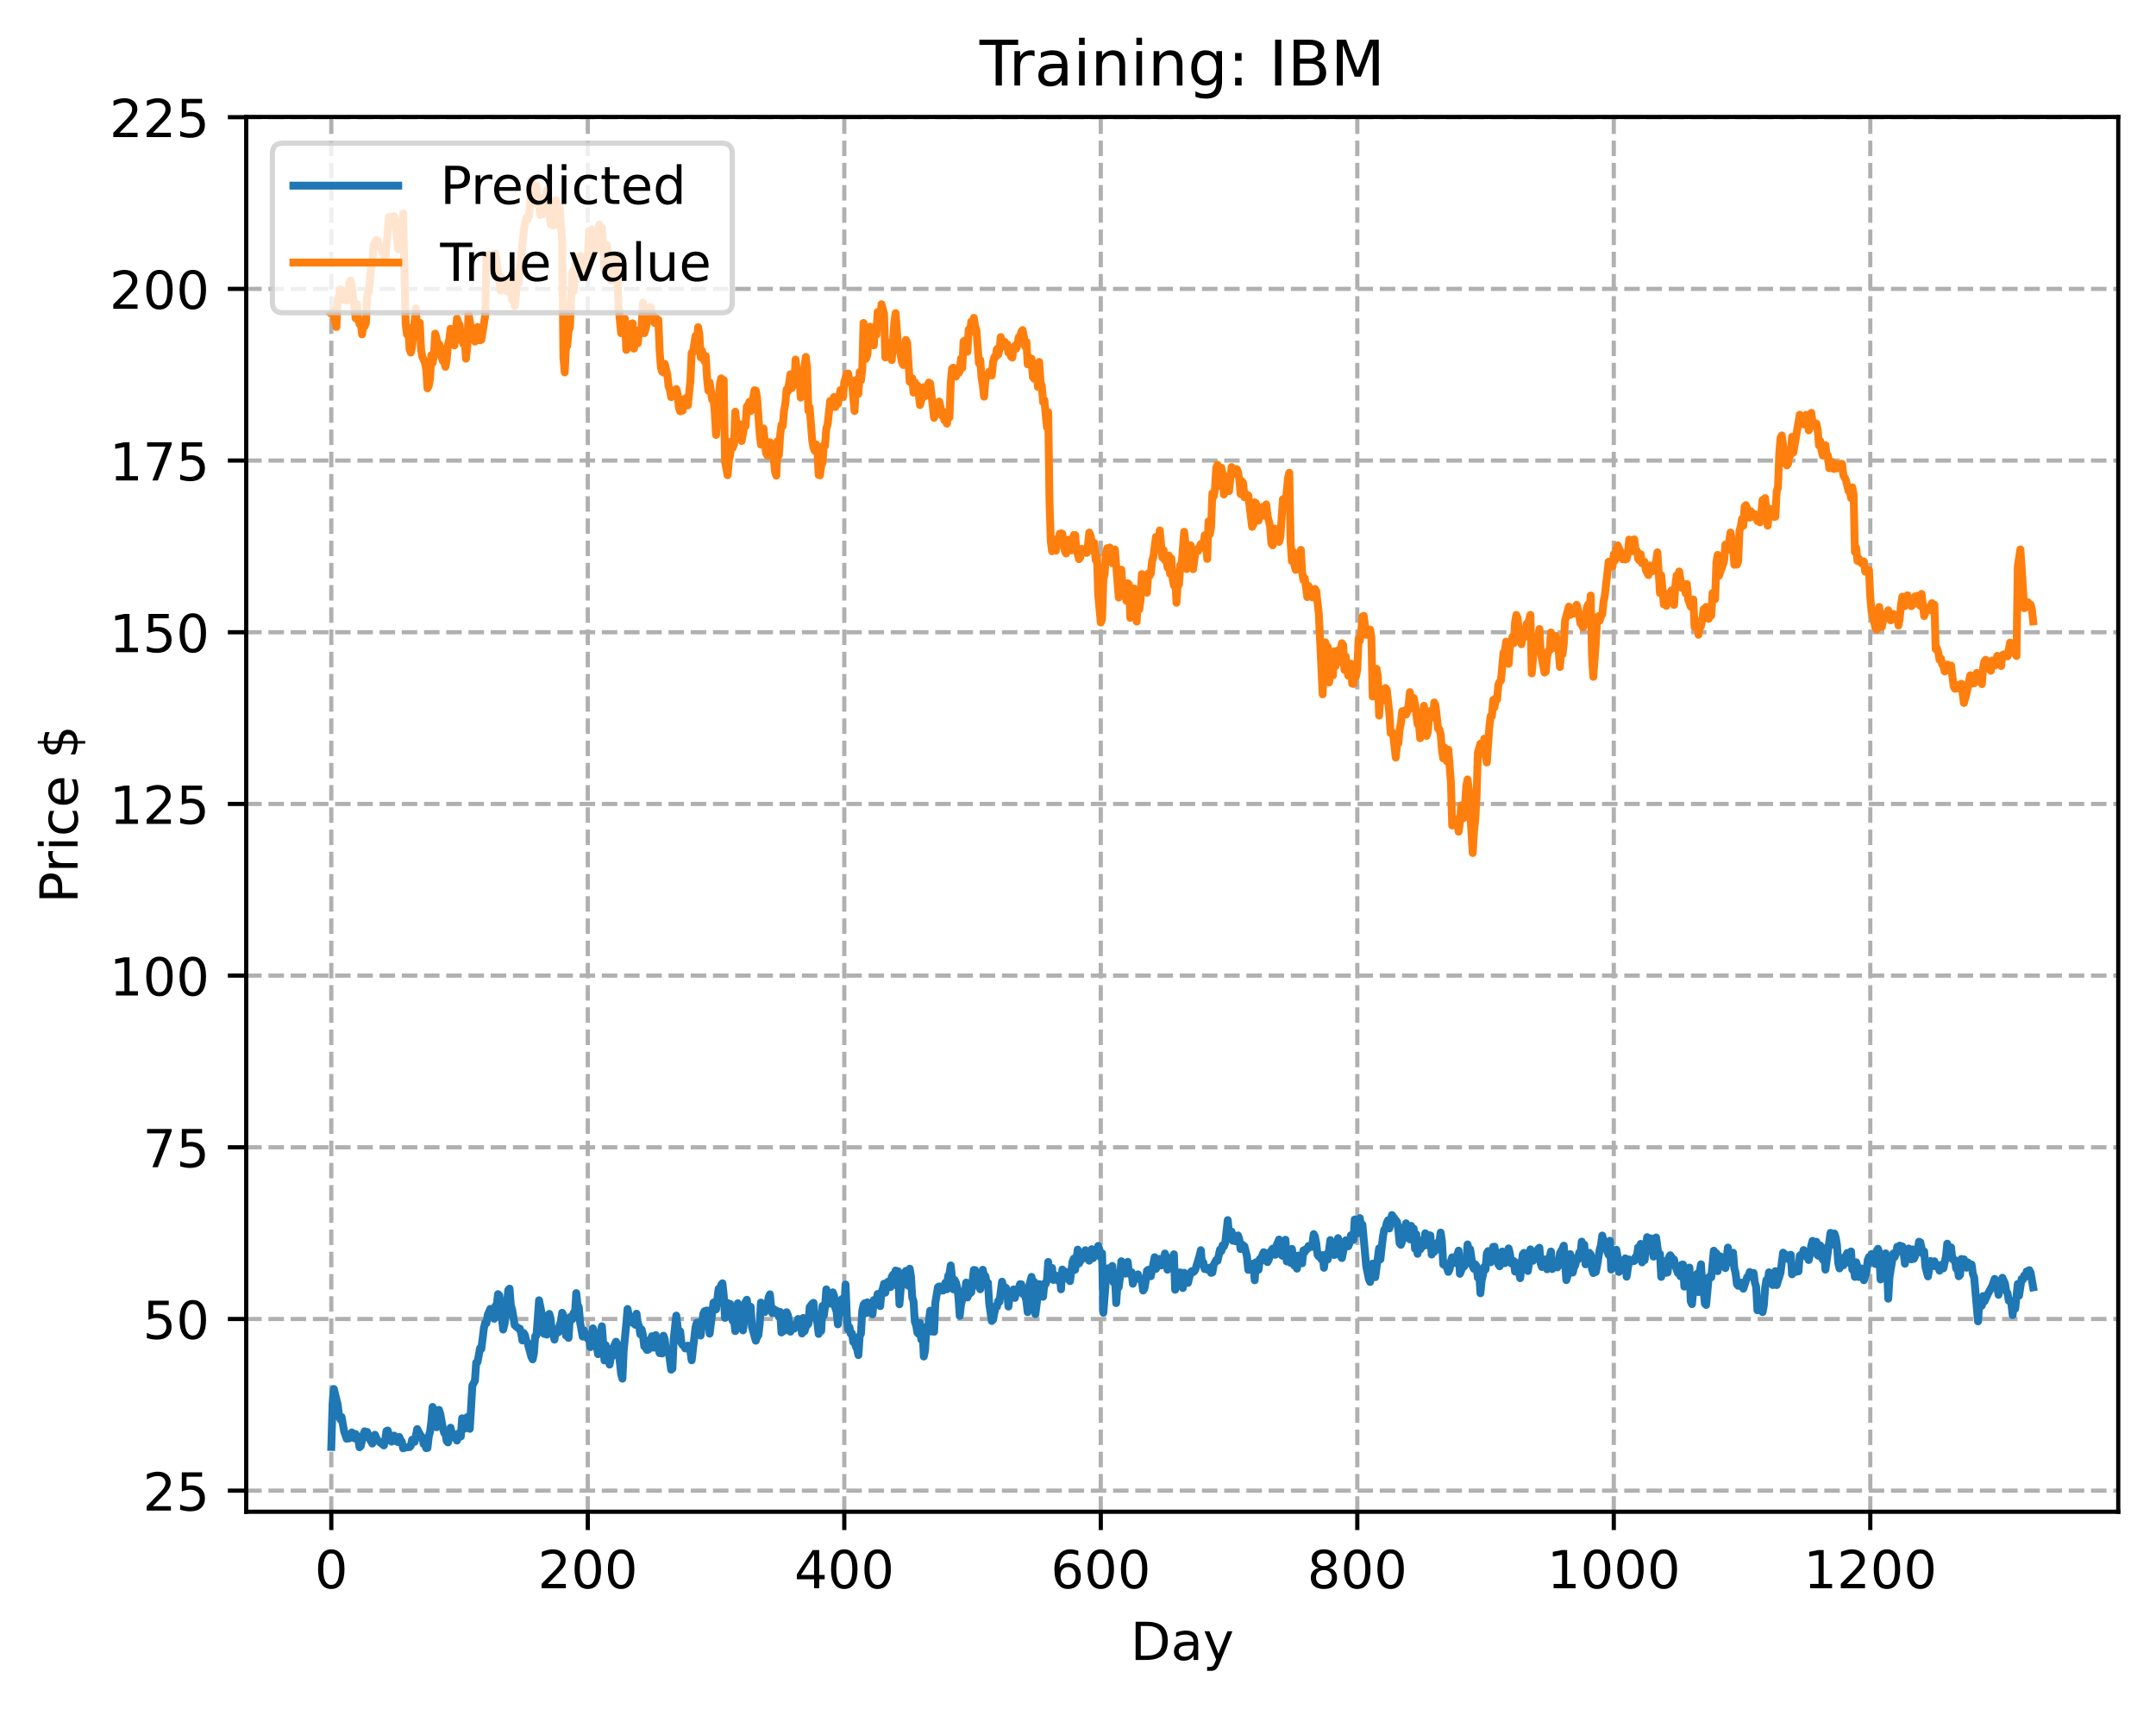 <?xml version="1.0" encoding="utf-8" standalone="no"?>
<!DOCTYPE svg PUBLIC "-//W3C//DTD SVG 1.1//EN"
  "http://www.w3.org/Graphics/SVG/1.1/DTD/svg11.dtd">
<!-- Created with matplotlib (https://matplotlib.org/) -->
<svg height="325.986pt" version="1.1" viewBox="0 0 411.286 325.986" width="411.286pt" xmlns="http://www.w3.org/2000/svg" xmlns:xlink="http://www.w3.org/1999/xlink">
 <defs>
  <style type="text/css">
*{stroke-linecap:butt;stroke-linejoin:round;}
  </style>
 </defs>
 <g id="figure_1">
  <g id="patch_1">
   <path d="M 0 325.986 
L 411.286 325.986 
L 411.286 0 
L 0 0 
z
" style="fill:#ffffff;"/>
  </g>
  <g id="axes_1">
   <g id="patch_2">
    <path d="M 46.966 288.43 
L 404.086 288.43 
L 404.086 22.318 
L 46.966 22.318 
z
" style="fill:#ffffff;"/>
   </g>
   <g id="matplotlib.axis_1">
    <g id="xtick_1">
     <g id="line2d_1">
      <path clip-path="url(#pc6decf1459)" d="M 63.198 288.43 
L 63.198 22.318 
" style="fill:none;stroke:#b0b0b0;stroke-dasharray:2.96,1.28;stroke-dashoffset:0;stroke-width:0.8;"/>
     </g>
     <g id="line2d_2">
      <defs>
       <path d="M 0 0 
L 0 3.5 
" id="m343a950112" style="stroke:#000000;stroke-width:0.8;"/>
      </defs>
      <g>
       <use style="stroke:#000000;stroke-width:0.8;" x="63.198" xlink:href="#m343a950112" y="288.43"/>
      </g>
     </g>
     <g id="text_1">
      <!-- 0 -->
      <defs>
       <path d="M 31.781 66.406 
Q 24.172 66.406 20.328 58.906 
Q 16.5 51.422 16.5 36.375 
Q 16.5 21.391 20.328 13.891 
Q 24.172 6.391 31.781 6.391 
Q 39.453 6.391 43.281 13.891 
Q 47.125 21.391 47.125 36.375 
Q 47.125 51.422 43.281 58.906 
Q 39.453 66.406 31.781 66.406 
z
M 31.781 74.219 
Q 44.047 74.219 50.516 64.516 
Q 56.984 54.828 56.984 36.375 
Q 56.984 17.969 50.516 8.266 
Q 44.047 -1.422 31.781 -1.422 
Q 19.531 -1.422 13.062 8.266 
Q 6.594 17.969 6.594 36.375 
Q 6.594 54.828 13.062 64.516 
Q 19.531 74.219 31.781 74.219 
z
" id="DejaVuSans-48"/>
      </defs>
      <g transform="translate(60.017 303.029)scale(0.1 -0.1)">
       <use xlink:href="#DejaVuSans-48"/>
      </g>
     </g>
    </g>
    <g id="xtick_2">
     <g id="line2d_3">
      <path clip-path="url(#pc6decf1459)" d="M 112.129 288.43 
L 112.129 22.318 
" style="fill:none;stroke:#b0b0b0;stroke-dasharray:2.96,1.28;stroke-dashoffset:0;stroke-width:0.8;"/>
     </g>
     <g id="line2d_4">
      <g>
       <use style="stroke:#000000;stroke-width:0.8;" x="112.129" xlink:href="#m343a950112" y="288.43"/>
      </g>
     </g>
     <g id="text_2">
      <!-- 200 -->
      <defs>
       <path d="M 19.188 8.297 
L 53.609 8.297 
L 53.609 0 
L 7.328 0 
L 7.328 8.297 
Q 12.938 14.109 22.625 23.891 
Q 32.328 33.688 34.812 36.531 
Q 39.547 41.844 41.422 45.531 
Q 43.312 49.219 43.312 52.781 
Q 43.312 58.594 39.234 62.25 
Q 35.156 65.922 28.609 65.922 
Q 23.969 65.922 18.812 64.312 
Q 13.672 62.703 7.812 59.422 
L 7.812 69.391 
Q 13.766 71.781 18.938 73 
Q 24.125 74.219 28.422 74.219 
Q 39.75 74.219 46.484 68.547 
Q 53.219 62.891 53.219 53.422 
Q 53.219 48.922 51.531 44.891 
Q 49.859 40.875 45.406 35.406 
Q 44.188 33.984 37.641 27.219 
Q 31.109 20.453 19.188 8.297 
z
" id="DejaVuSans-50"/>
      </defs>
      <g transform="translate(102.585 303.029)scale(0.1 -0.1)">
       <use xlink:href="#DejaVuSans-50"/>
       <use x="63.623" xlink:href="#DejaVuSans-48"/>
       <use x="127.246" xlink:href="#DejaVuSans-48"/>
      </g>
     </g>
    </g>
    <g id="xtick_3">
     <g id="line2d_5">
      <path clip-path="url(#pc6decf1459)" d="M 161.06 288.43 
L 161.06 22.318 
" style="fill:none;stroke:#b0b0b0;stroke-dasharray:2.96,1.28;stroke-dashoffset:0;stroke-width:0.8;"/>
     </g>
     <g id="line2d_6">
      <g>
       <use style="stroke:#000000;stroke-width:0.8;" x="161.06" xlink:href="#m343a950112" y="288.43"/>
      </g>
     </g>
     <g id="text_3">
      <!-- 400 -->
      <defs>
       <path d="M 37.797 64.312 
L 12.891 25.391 
L 37.797 25.391 
z
M 35.203 72.906 
L 47.609 72.906 
L 47.609 25.391 
L 58.016 25.391 
L 58.016 17.188 
L 47.609 17.188 
L 47.609 0 
L 37.797 0 
L 37.797 17.188 
L 4.891 17.188 
L 4.891 26.703 
z
" id="DejaVuSans-52"/>
      </defs>
      <g transform="translate(151.516 303.029)scale(0.1 -0.1)">
       <use xlink:href="#DejaVuSans-52"/>
       <use x="63.623" xlink:href="#DejaVuSans-48"/>
       <use x="127.246" xlink:href="#DejaVuSans-48"/>
      </g>
     </g>
    </g>
    <g id="xtick_4">
     <g id="line2d_7">
      <path clip-path="url(#pc6decf1459)" d="M 209.99 288.43 
L 209.99 22.318 
" style="fill:none;stroke:#b0b0b0;stroke-dasharray:2.96,1.28;stroke-dashoffset:0;stroke-width:0.8;"/>
     </g>
     <g id="line2d_8">
      <g>
       <use style="stroke:#000000;stroke-width:0.8;" x="209.99" xlink:href="#m343a950112" y="288.43"/>
      </g>
     </g>
     <g id="text_4">
      <!-- 600 -->
      <defs>
       <path d="M 33.016 40.375 
Q 26.375 40.375 22.484 35.828 
Q 18.609 31.297 18.609 23.391 
Q 18.609 15.531 22.484 10.953 
Q 26.375 6.391 33.016 6.391 
Q 39.656 6.391 43.531 10.953 
Q 47.406 15.531 47.406 23.391 
Q 47.406 31.297 43.531 35.828 
Q 39.656 40.375 33.016 40.375 
z
M 52.594 71.297 
L 52.594 62.312 
Q 48.875 64.062 45.094 64.984 
Q 41.312 65.922 37.594 65.922 
Q 27.828 65.922 22.672 59.328 
Q 17.531 52.734 16.797 39.406 
Q 19.672 43.656 24.016 45.922 
Q 28.375 48.188 33.594 48.188 
Q 44.578 48.188 50.953 41.516 
Q 57.328 34.859 57.328 23.391 
Q 57.328 12.156 50.688 5.359 
Q 44.047 -1.422 33.016 -1.422 
Q 20.359 -1.422 13.672 8.266 
Q 6.984 17.969 6.984 36.375 
Q 6.984 53.656 15.188 63.938 
Q 23.391 74.219 37.203 74.219 
Q 40.922 74.219 44.703 73.484 
Q 48.484 72.75 52.594 71.297 
z
" id="DejaVuSans-54"/>
      </defs>
      <g transform="translate(200.446 303.029)scale(0.1 -0.1)">
       <use xlink:href="#DejaVuSans-54"/>
       <use x="63.623" xlink:href="#DejaVuSans-48"/>
       <use x="127.246" xlink:href="#DejaVuSans-48"/>
      </g>
     </g>
    </g>
    <g id="xtick_5">
     <g id="line2d_9">
      <path clip-path="url(#pc6decf1459)" d="M 258.921 288.43 
L 258.921 22.318 
" style="fill:none;stroke:#b0b0b0;stroke-dasharray:2.96,1.28;stroke-dashoffset:0;stroke-width:0.8;"/>
     </g>
     <g id="line2d_10">
      <g>
       <use style="stroke:#000000;stroke-width:0.8;" x="258.921" xlink:href="#m343a950112" y="288.43"/>
      </g>
     </g>
     <g id="text_5">
      <!-- 800 -->
      <defs>
       <path d="M 31.781 34.625 
Q 24.75 34.625 20.719 30.859 
Q 16.703 27.094 16.703 20.516 
Q 16.703 13.922 20.719 10.156 
Q 24.75 6.391 31.781 6.391 
Q 38.812 6.391 42.859 10.172 
Q 46.922 13.969 46.922 20.516 
Q 46.922 27.094 42.891 30.859 
Q 38.875 34.625 31.781 34.625 
z
M 21.922 38.812 
Q 15.578 40.375 12.031 44.719 
Q 8.5 49.078 8.5 55.328 
Q 8.5 64.062 14.719 69.141 
Q 20.953 74.219 31.781 74.219 
Q 42.672 74.219 48.875 69.141 
Q 55.078 64.062 55.078 55.328 
Q 55.078 49.078 51.531 44.719 
Q 48 40.375 41.703 38.812 
Q 48.828 37.156 52.797 32.312 
Q 56.781 27.484 56.781 20.516 
Q 56.781 9.906 50.312 4.234 
Q 43.844 -1.422 31.781 -1.422 
Q 19.734 -1.422 13.25 4.234 
Q 6.781 9.906 6.781 20.516 
Q 6.781 27.484 10.781 32.312 
Q 14.797 37.156 21.922 38.812 
z
M 18.312 54.391 
Q 18.312 48.734 21.844 45.562 
Q 25.391 42.391 31.781 42.391 
Q 38.141 42.391 41.719 45.562 
Q 45.312 48.734 45.312 54.391 
Q 45.312 60.062 41.719 63.234 
Q 38.141 66.406 31.781 66.406 
Q 25.391 66.406 21.844 63.234 
Q 18.312 60.062 18.312 54.391 
z
" id="DejaVuSans-56"/>
      </defs>
      <g transform="translate(249.377 303.029)scale(0.1 -0.1)">
       <use xlink:href="#DejaVuSans-56"/>
       <use x="63.623" xlink:href="#DejaVuSans-48"/>
       <use x="127.246" xlink:href="#DejaVuSans-48"/>
      </g>
     </g>
    </g>
    <g id="xtick_6">
     <g id="line2d_11">
      <path clip-path="url(#pc6decf1459)" d="M 307.851 288.43 
L 307.851 22.318 
" style="fill:none;stroke:#b0b0b0;stroke-dasharray:2.96,1.28;stroke-dashoffset:0;stroke-width:0.8;"/>
     </g>
     <g id="line2d_12">
      <g>
       <use style="stroke:#000000;stroke-width:0.8;" x="307.851" xlink:href="#m343a950112" y="288.43"/>
      </g>
     </g>
     <g id="text_6">
      <!-- 1000 -->
      <defs>
       <path d="M 12.406 8.297 
L 28.516 8.297 
L 28.516 63.922 
L 10.984 60.406 
L 10.984 69.391 
L 28.422 72.906 
L 38.281 72.906 
L 38.281 8.297 
L 54.391 8.297 
L 54.391 0 
L 12.406 0 
z
" id="DejaVuSans-49"/>
      </defs>
      <g transform="translate(295.126 303.029)scale(0.1 -0.1)">
       <use xlink:href="#DejaVuSans-49"/>
       <use x="63.623" xlink:href="#DejaVuSans-48"/>
       <use x="127.246" xlink:href="#DejaVuSans-48"/>
       <use x="190.869" xlink:href="#DejaVuSans-48"/>
      </g>
     </g>
    </g>
    <g id="xtick_7">
     <g id="line2d_13">
      <path clip-path="url(#pc6decf1459)" d="M 356.782 288.43 
L 356.782 22.318 
" style="fill:none;stroke:#b0b0b0;stroke-dasharray:2.96,1.28;stroke-dashoffset:0;stroke-width:0.8;"/>
     </g>
     <g id="line2d_14">
      <g>
       <use style="stroke:#000000;stroke-width:0.8;" x="356.782" xlink:href="#m343a950112" y="288.43"/>
      </g>
     </g>
     <g id="text_7">
      <!-- 1200 -->
      <g transform="translate(344.057 303.029)scale(0.1 -0.1)">
       <use xlink:href="#DejaVuSans-49"/>
       <use x="63.623" xlink:href="#DejaVuSans-50"/>
       <use x="127.246" xlink:href="#DejaVuSans-48"/>
       <use x="190.869" xlink:href="#DejaVuSans-48"/>
      </g>
     </g>
    </g>
    <g id="text_8">
     <!-- Day -->
     <defs>
      <path d="M 19.672 64.797 
L 19.672 8.109 
L 31.594 8.109 
Q 46.688 8.109 53.688 14.938 
Q 60.688 21.781 60.688 36.531 
Q 60.688 51.172 53.688 57.984 
Q 46.688 64.797 31.594 64.797 
z
M 9.812 72.906 
L 30.078 72.906 
Q 51.266 72.906 61.172 64.094 
Q 71.094 55.281 71.094 36.531 
Q 71.094 17.672 61.125 8.828 
Q 51.172 0 30.078 0 
L 9.812 0 
z
" id="DejaVuSans-68"/>
      <path d="M 34.281 27.484 
Q 23.391 27.484 19.188 25 
Q 14.984 22.516 14.984 16.5 
Q 14.984 11.719 18.141 8.906 
Q 21.297 6.109 26.703 6.109 
Q 34.188 6.109 38.703 11.406 
Q 43.219 16.703 43.219 25.484 
L 43.219 27.484 
z
M 52.203 31.203 
L 52.203 0 
L 43.219 0 
L 43.219 8.297 
Q 40.141 3.328 35.547 0.953 
Q 30.953 -1.422 24.312 -1.422 
Q 15.922 -1.422 10.953 3.297 
Q 6 8.016 6 15.922 
Q 6 25.141 12.172 29.828 
Q 18.359 34.516 30.609 34.516 
L 43.219 34.516 
L 43.219 35.406 
Q 43.219 41.609 39.141 45 
Q 35.062 48.391 27.688 48.391 
Q 23 48.391 18.547 47.266 
Q 14.109 46.141 10.016 43.891 
L 10.016 52.203 
Q 14.938 54.109 19.578 55.047 
Q 24.219 56 28.609 56 
Q 40.484 56 46.344 49.844 
Q 52.203 43.703 52.203 31.203 
z
" id="DejaVuSans-97"/>
      <path d="M 32.172 -5.078 
Q 28.375 -14.844 24.75 -17.812 
Q 21.141 -20.797 15.094 -20.797 
L 7.906 -20.797 
L 7.906 -13.281 
L 13.188 -13.281 
Q 16.891 -13.281 18.938 -11.516 
Q 21 -9.766 23.484 -3.219 
L 25.094 0.875 
L 2.984 54.688 
L 12.5 54.688 
L 29.594 11.922 
L 46.688 54.688 
L 56.203 54.688 
z
" id="DejaVuSans-121"/>
     </defs>
     <g transform="translate(215.652 316.707)scale(0.1 -0.1)">
      <use xlink:href="#DejaVuSans-68"/>
      <use x="77.002" xlink:href="#DejaVuSans-97"/>
      <use x="138.281" xlink:href="#DejaVuSans-121"/>
     </g>
    </g>
   </g>
   <g id="matplotlib.axis_2">
    <g id="ytick_1">
     <g id="line2d_15">
      <path clip-path="url(#pc6decf1459)" d="M 46.966 284.409 
L 404.086 284.409 
" style="fill:none;stroke:#b0b0b0;stroke-dasharray:2.96,1.28;stroke-dashoffset:0;stroke-width:0.8;"/>
     </g>
     <g id="line2d_16">
      <defs>
       <path d="M 0 0 
L -3.5 0 
" id="m0b7d659d2d" style="stroke:#000000;stroke-width:0.8;"/>
      </defs>
      <g>
       <use style="stroke:#000000;stroke-width:0.8;" x="46.966" xlink:href="#m0b7d659d2d" y="284.409"/>
      </g>
     </g>
     <g id="text_9">
      <!-- 25 -->
      <defs>
       <path d="M 10.797 72.906 
L 49.516 72.906 
L 49.516 64.594 
L 19.828 64.594 
L 19.828 46.734 
Q 21.969 47.469 24.109 47.828 
Q 26.266 48.188 28.422 48.188 
Q 40.625 48.188 47.75 41.5 
Q 54.891 34.812 54.891 23.391 
Q 54.891 11.625 47.562 5.094 
Q 40.234 -1.422 26.906 -1.422 
Q 22.312 -1.422 17.547 -0.641 
Q 12.797 0.141 7.719 1.703 
L 7.719 11.625 
Q 12.109 9.234 16.797 8.062 
Q 21.484 6.891 26.703 6.891 
Q 35.156 6.891 40.078 11.328 
Q 45.016 15.766 45.016 23.391 
Q 45.016 31 40.078 35.438 
Q 35.156 39.891 26.703 39.891 
Q 22.75 39.891 18.812 39.016 
Q 14.891 38.141 10.797 36.281 
z
" id="DejaVuSans-53"/>
      </defs>
      <g transform="translate(27.241 288.208)scale(0.1 -0.1)">
       <use xlink:href="#DejaVuSans-50"/>
       <use x="63.623" xlink:href="#DejaVuSans-53"/>
      </g>
     </g>
    </g>
    <g id="ytick_2">
     <g id="line2d_17">
      <path clip-path="url(#pc6decf1459)" d="M 46.966 251.653 
L 404.086 251.653 
" style="fill:none;stroke:#b0b0b0;stroke-dasharray:2.96,1.28;stroke-dashoffset:0;stroke-width:0.8;"/>
     </g>
     <g id="line2d_18">
      <g>
       <use style="stroke:#000000;stroke-width:0.8;" x="46.966" xlink:href="#m0b7d659d2d" y="251.653"/>
      </g>
     </g>
     <g id="text_10">
      <!-- 50 -->
      <g transform="translate(27.241 255.452)scale(0.1 -0.1)">
       <use xlink:href="#DejaVuSans-53"/>
       <use x="63.623" xlink:href="#DejaVuSans-48"/>
      </g>
     </g>
    </g>
    <g id="ytick_3">
     <g id="line2d_19">
      <path clip-path="url(#pc6decf1459)" d="M 46.966 218.897 
L 404.086 218.897 
" style="fill:none;stroke:#b0b0b0;stroke-dasharray:2.96,1.28;stroke-dashoffset:0;stroke-width:0.8;"/>
     </g>
     <g id="line2d_20">
      <g>
       <use style="stroke:#000000;stroke-width:0.8;" x="46.966" xlink:href="#m0b7d659d2d" y="218.897"/>
      </g>
     </g>
     <g id="text_11">
      <!-- 75 -->
      <defs>
       <path d="M 8.203 72.906 
L 55.078 72.906 
L 55.078 68.703 
L 28.609 0 
L 18.312 0 
L 43.219 64.594 
L 8.203 64.594 
z
" id="DejaVuSans-55"/>
      </defs>
      <g transform="translate(27.241 222.696)scale(0.1 -0.1)">
       <use xlink:href="#DejaVuSans-55"/>
       <use x="63.623" xlink:href="#DejaVuSans-53"/>
      </g>
     </g>
    </g>
    <g id="ytick_4">
     <g id="line2d_21">
      <path clip-path="url(#pc6decf1459)" d="M 46.966 186.14 
L 404.086 186.14 
" style="fill:none;stroke:#b0b0b0;stroke-dasharray:2.96,1.28;stroke-dashoffset:0;stroke-width:0.8;"/>
     </g>
     <g id="line2d_22">
      <g>
       <use style="stroke:#000000;stroke-width:0.8;" x="46.966" xlink:href="#m0b7d659d2d" y="186.14"/>
      </g>
     </g>
     <g id="text_12">
      <!-- 100 -->
      <g transform="translate(20.878 189.94)scale(0.1 -0.1)">
       <use xlink:href="#DejaVuSans-49"/>
       <use x="63.623" xlink:href="#DejaVuSans-48"/>
       <use x="127.246" xlink:href="#DejaVuSans-48"/>
      </g>
     </g>
    </g>
    <g id="ytick_5">
     <g id="line2d_23">
      <path clip-path="url(#pc6decf1459)" d="M 46.966 153.384 
L 404.086 153.384 
" style="fill:none;stroke:#b0b0b0;stroke-dasharray:2.96,1.28;stroke-dashoffset:0;stroke-width:0.8;"/>
     </g>
     <g id="line2d_24">
      <g>
       <use style="stroke:#000000;stroke-width:0.8;" x="46.966" xlink:href="#m0b7d659d2d" y="153.384"/>
      </g>
     </g>
     <g id="text_13">
      <!-- 125 -->
      <g transform="translate(20.878 157.184)scale(0.1 -0.1)">
       <use xlink:href="#DejaVuSans-49"/>
       <use x="63.623" xlink:href="#DejaVuSans-50"/>
       <use x="127.246" xlink:href="#DejaVuSans-53"/>
      </g>
     </g>
    </g>
    <g id="ytick_6">
     <g id="line2d_25">
      <path clip-path="url(#pc6decf1459)" d="M 46.966 120.628 
L 404.086 120.628 
" style="fill:none;stroke:#b0b0b0;stroke-dasharray:2.96,1.28;stroke-dashoffset:0;stroke-width:0.8;"/>
     </g>
     <g id="line2d_26">
      <g>
       <use style="stroke:#000000;stroke-width:0.8;" x="46.966" xlink:href="#m0b7d659d2d" y="120.628"/>
      </g>
     </g>
     <g id="text_14">
      <!-- 150 -->
      <g transform="translate(20.878 124.427)scale(0.1 -0.1)">
       <use xlink:href="#DejaVuSans-49"/>
       <use x="63.623" xlink:href="#DejaVuSans-53"/>
       <use x="127.246" xlink:href="#DejaVuSans-48"/>
      </g>
     </g>
    </g>
    <g id="ytick_7">
     <g id="line2d_27">
      <path clip-path="url(#pc6decf1459)" d="M 46.966 87.872 
L 404.086 87.872 
" style="fill:none;stroke:#b0b0b0;stroke-dasharray:2.96,1.28;stroke-dashoffset:0;stroke-width:0.8;"/>
     </g>
     <g id="line2d_28">
      <g>
       <use style="stroke:#000000;stroke-width:0.8;" x="46.966" xlink:href="#m0b7d659d2d" y="87.872"/>
      </g>
     </g>
     <g id="text_15">
      <!-- 175 -->
      <g transform="translate(20.878 91.671)scale(0.1 -0.1)">
       <use xlink:href="#DejaVuSans-49"/>
       <use x="63.623" xlink:href="#DejaVuSans-55"/>
       <use x="127.246" xlink:href="#DejaVuSans-53"/>
      </g>
     </g>
    </g>
    <g id="ytick_8">
     <g id="line2d_29">
      <path clip-path="url(#pc6decf1459)" d="M 46.966 55.116 
L 404.086 55.116 
" style="fill:none;stroke:#b0b0b0;stroke-dasharray:2.96,1.28;stroke-dashoffset:0;stroke-width:0.8;"/>
     </g>
     <g id="line2d_30">
      <g>
       <use style="stroke:#000000;stroke-width:0.8;" x="46.966" xlink:href="#m0b7d659d2d" y="55.116"/>
      </g>
     </g>
     <g id="text_16">
      <!-- 200 -->
      <g transform="translate(20.878 58.915)scale(0.1 -0.1)">
       <use xlink:href="#DejaVuSans-50"/>
       <use x="63.623" xlink:href="#DejaVuSans-48"/>
       <use x="127.246" xlink:href="#DejaVuSans-48"/>
      </g>
     </g>
    </g>
    <g id="ytick_9">
     <g id="line2d_31">
      <path clip-path="url(#pc6decf1459)" d="M 46.966 22.36 
L 404.086 22.36 
" style="fill:none;stroke:#b0b0b0;stroke-dasharray:2.96,1.28;stroke-dashoffset:0;stroke-width:0.8;"/>
     </g>
     <g id="line2d_32">
      <g>
       <use style="stroke:#000000;stroke-width:0.8;" x="46.966" xlink:href="#m0b7d659d2d" y="22.36"/>
      </g>
     </g>
     <g id="text_17">
      <!-- 225 -->
      <g transform="translate(20.878 26.159)scale(0.1 -0.1)">
       <use xlink:href="#DejaVuSans-50"/>
       <use x="63.623" xlink:href="#DejaVuSans-50"/>
       <use x="127.246" xlink:href="#DejaVuSans-53"/>
      </g>
     </g>
    </g>
    <g id="text_18">
     <!-- Price $ -->
     <defs>
      <path d="M 19.672 64.797 
L 19.672 37.406 
L 32.078 37.406 
Q 38.969 37.406 42.719 40.969 
Q 46.484 44.531 46.484 51.125 
Q 46.484 57.672 42.719 61.234 
Q 38.969 64.797 32.078 64.797 
z
M 9.812 72.906 
L 32.078 72.906 
Q 44.344 72.906 50.609 67.359 
Q 56.891 61.812 56.891 51.125 
Q 56.891 40.328 50.609 34.812 
Q 44.344 29.297 32.078 29.297 
L 19.672 29.297 
L 19.672 0 
L 9.812 0 
z
" id="DejaVuSans-80"/>
      <path d="M 41.109 46.297 
Q 39.594 47.172 37.812 47.578 
Q 36.031 48 33.891 48 
Q 26.266 48 22.188 43.047 
Q 18.109 38.094 18.109 28.812 
L 18.109 0 
L 9.078 0 
L 9.078 54.688 
L 18.109 54.688 
L 18.109 46.188 
Q 20.953 51.172 25.484 53.578 
Q 30.031 56 36.531 56 
Q 37.453 56 38.578 55.875 
Q 39.703 55.766 41.062 55.516 
z
" id="DejaVuSans-114"/>
      <path d="M 9.422 54.688 
L 18.406 54.688 
L 18.406 0 
L 9.422 0 
z
M 9.422 75.984 
L 18.406 75.984 
L 18.406 64.594 
L 9.422 64.594 
z
" id="DejaVuSans-105"/>
      <path d="M 48.781 52.594 
L 48.781 44.188 
Q 44.969 46.297 41.141 47.344 
Q 37.312 48.391 33.406 48.391 
Q 24.656 48.391 19.812 42.844 
Q 14.984 37.312 14.984 27.297 
Q 14.984 17.281 19.812 11.734 
Q 24.656 6.203 33.406 6.203 
Q 37.312 6.203 41.141 7.25 
Q 44.969 8.297 48.781 10.406 
L 48.781 2.094 
Q 45.016 0.344 40.984 -0.531 
Q 36.969 -1.422 32.422 -1.422 
Q 20.062 -1.422 12.781 6.344 
Q 5.516 14.109 5.516 27.297 
Q 5.516 40.672 12.859 48.328 
Q 20.219 56 33.016 56 
Q 37.156 56 41.109 55.141 
Q 45.062 54.297 48.781 52.594 
z
" id="DejaVuSans-99"/>
      <path d="M 56.203 29.594 
L 56.203 25.203 
L 14.891 25.203 
Q 15.484 15.922 20.484 11.062 
Q 25.484 6.203 34.422 6.203 
Q 39.594 6.203 44.453 7.469 
Q 49.312 8.734 54.109 11.281 
L 54.109 2.781 
Q 49.266 0.734 44.188 -0.344 
Q 39.109 -1.422 33.891 -1.422 
Q 20.797 -1.422 13.156 6.188 
Q 5.516 13.812 5.516 26.812 
Q 5.516 40.234 12.766 48.109 
Q 20.016 56 32.328 56 
Q 43.359 56 49.781 48.891 
Q 56.203 41.797 56.203 29.594 
z
M 47.219 32.234 
Q 47.125 39.594 43.094 43.984 
Q 39.062 48.391 32.422 48.391 
Q 24.906 48.391 20.391 44.141 
Q 15.875 39.891 15.188 32.172 
z
" id="DejaVuSans-101"/>
      <path id="DejaVuSans-32"/>
      <path d="M 33.797 -14.703 
L 28.906 -14.703 
L 28.859 0 
Q 23.734 0.094 18.609 1.188 
Q 13.484 2.297 8.297 4.5 
L 8.297 13.281 
Q 13.281 10.156 18.375 8.562 
Q 23.484 6.984 28.906 6.938 
L 28.906 29.203 
Q 18.109 30.953 13.203 35.156 
Q 8.297 39.359 8.297 46.688 
Q 8.297 54.641 13.625 59.219 
Q 18.953 63.812 28.906 64.5 
L 28.906 75.984 
L 33.797 75.984 
L 33.797 64.656 
Q 38.328 64.453 42.578 63.688 
Q 46.828 62.938 50.875 61.625 
L 50.875 53.078 
Q 46.828 55.125 42.547 56.25 
Q 38.281 57.375 33.797 57.562 
L 33.797 36.719 
Q 44.875 35.016 50.094 30.609 
Q 55.328 26.219 55.328 18.609 
Q 55.328 10.359 49.781 5.594 
Q 44.234 0.828 33.797 0.094 
z
M 28.906 37.594 
L 28.906 57.625 
Q 23.25 56.984 20.266 54.391 
Q 17.281 51.812 17.281 47.516 
Q 17.281 43.312 20.031 40.969 
Q 22.797 38.625 28.906 37.594 
z
M 33.797 28.219 
L 33.797 7.078 
Q 39.984 7.906 43.141 10.594 
Q 46.297 13.281 46.297 17.672 
Q 46.297 21.969 43.281 24.5 
Q 40.281 27.047 33.797 28.219 
z
" id="DejaVuSans-36"/>
     </defs>
     <g transform="translate(14.798 172.342)rotate(-90)scale(0.1 -0.1)">
      <use xlink:href="#DejaVuSans-80"/>
      <use x="58.553" xlink:href="#DejaVuSans-114"/>
      <use x="99.666" xlink:href="#DejaVuSans-105"/>
      <use x="127.449" xlink:href="#DejaVuSans-99"/>
      <use x="182.43" xlink:href="#DejaVuSans-101"/>
      <use x="243.953" xlink:href="#DejaVuSans-32"/>
      <use x="275.74" xlink:href="#DejaVuSans-36"/>
     </g>
    </g>
   </g>
   <g id="line2d_33">
    <path clip-path="url(#pc6decf1459)" d="M 63.198 276.067 
L 63.443 267.839 
L 63.688 265.016 
L 64.422 267.995 
L 64.666 270.099 
L 64.911 270.796 
L 65.156 270.338 
L 65.645 273.084 
L 66.134 274.512 
L 66.379 273.748 
L 66.623 274.44 
L 67.113 273.299 
L 67.602 274.424 
L 67.847 273.605 
L 68.336 274.723 
L 68.581 276.134 
L 68.825 275.89 
L 69.315 273.73 
L 69.559 273.085 
L 69.804 273.858 
L 70.049 273.203 
L 70.538 274.599 
L 71.027 275.423 
L 71.517 273.744 
L 72.006 274.808 
L 73.229 275.784 
L 73.474 274.744 
L 73.718 273.03 
L 73.963 272.93 
L 74.452 274.577 
L 74.697 275.062 
L 74.942 274.255 
L 75.186 273.897 
L 75.431 274.645 
L 75.676 275.017 
L 75.92 275.142 
L 76.165 274.162 
L 76.41 274.746 
L 76.654 275.038 
L 76.899 276.334 
L 77.388 276.148 
L 78.122 276.105 
L 78.367 275.841 
L 78.611 274.7 
L 78.856 274.989 
L 79.101 275.098 
L 79.59 272.651 
L 80.324 274.036 
L 80.569 274.229 
L 80.813 275.518 
L 81.058 275.289 
L 81.303 276.305 
L 81.547 276.262 
L 81.792 274.078 
L 82.037 273.184 
L 82.281 271.269 
L 82.526 268.429 
L 82.771 269.329 
L 83.015 269.009 
L 83.26 272.307 
L 83.505 271.175 
L 83.749 268.997 
L 83.994 269.779 
L 84.483 272.494 
L 84.728 273.382 
L 84.972 273.479 
L 85.217 274.949 
L 85.462 275.209 
L 85.706 274.363 
L 85.951 272.395 
L 86.196 273.457 
L 86.44 273.798 
L 86.685 273.938 
L 87.174 274.857 
L 87.419 273.512 
L 87.664 273.668 
L 87.908 274.084 
L 88.153 270.6 
L 88.398 272.304 
L 88.642 272.569 
L 88.887 271.084 
L 89.132 270.366 
L 89.376 272.365 
L 89.621 272.615 
L 90.11 264.331 
L 90.599 263.449 
L 90.844 259.963 
L 91.089 259.886 
L 91.578 257.224 
L 91.823 257.356 
L 92.312 253.389 
L 92.557 252.356 
L 92.801 252.464 
L 93.046 250.869 
L 93.535 249.727 
L 93.78 250.293 
L 94.025 251.251 
L 94.269 251.617 
L 94.514 249.163 
L 94.759 248.979 
L 95.003 246.911 
L 95.248 247.146 
L 95.982 253.676 
L 96.227 252.723 
L 96.471 251.206 
L 96.96 246.131 
L 97.205 245.864 
L 97.45 249.089 
L 97.694 249.824 
L 98.184 252.846 
L 98.918 253.461 
L 99.162 253.489 
L 99.407 254.295 
L 99.652 255.751 
L 99.896 254.326 
L 100.141 254.736 
L 100.386 255.851 
L 100.63 256.151 
L 101.364 258.884 
L 101.609 259.361 
L 101.854 258.22 
L 102.098 254.936 
L 102.343 254.79 
L 102.832 248.079 
L 103.321 250.524 
L 103.566 253.623 
L 103.811 254.5 
L 104.055 254.175 
L 104.3 254.646 
L 104.545 251.184 
L 104.789 250.683 
L 105.034 251.595 
L 105.279 254.298 
L 105.523 254.536 
L 105.768 255.591 
L 106.013 253.669 
L 106.502 254.214 
L 106.747 252.88 
L 106.991 252.208 
L 107.236 250.471 
L 107.481 250.959 
L 107.725 252.251 
L 107.97 254.831 
L 108.215 252.862 
L 108.459 255.263 
L 108.704 251.428 
L 108.948 251.156 
L 109.193 251.708 
L 109.438 250.477 
L 109.682 250.628 
L 109.927 246.717 
L 110.172 248.938 
L 110.416 249.378 
L 110.661 252.302 
L 111.15 255.004 
L 111.395 253.836 
L 111.64 255.069 
L 111.884 254.549 
L 112.129 255.42 
L 112.374 255.277 
L 112.618 257.024 
L 112.863 256.539 
L 113.108 253.436 
L 113.352 255.81 
L 113.597 256.716 
L 113.842 256.826 
L 114.086 258.371 
L 114.331 254.559 
L 114.575 254.063 
L 114.82 253.041 
L 115.309 259.564 
L 115.554 256.65 
L 115.799 258.399 
L 116.043 258.794 
L 116.288 260.356 
L 116.533 258.968 
L 116.777 258.77 
L 117.022 257.047 
L 117.511 255.989 
L 117.756 256.464 
L 118.245 259.87 
L 118.49 262.166 
L 118.735 263.047 
L 118.979 257.695 
L 119.469 252.629 
L 119.713 249.748 
L 119.958 250.927 
L 120.203 251.228 
L 120.692 252.389 
L 120.936 251.978 
L 121.181 252.755 
L 121.426 250.64 
L 121.67 252.478 
L 121.915 253.042 
L 122.16 254.597 
L 122.404 253.659 
L 122.649 254.76 
L 122.894 256.871 
L 123.138 257.078 
L 123.383 257.545 
L 123.628 257.527 
L 123.872 255.693 
L 124.117 255.947 
L 124.362 254.936 
L 124.606 257.134 
L 125.096 254.726 
L 125.34 256.642 
L 125.83 258.166 
L 126.319 258.234 
L 126.563 254.846 
L 126.808 255.548 
L 127.053 257.616 
L 127.297 257.604 
L 127.542 257.742 
L 128.031 261.333 
L 128.276 261.115 
L 128.521 255.424 
L 129.01 251.009 
L 129.499 255.271 
L 129.744 253.989 
L 129.989 256.239 
L 130.233 256.639 
L 130.478 256.76 
L 130.723 257.286 
L 130.967 257.085 
L 131.212 256.734 
L 131.457 256.947 
L 131.701 257.874 
L 131.946 259.54 
L 132.68 253.247 
L 132.924 252.372 
L 133.169 252.34 
L 133.658 254.814 
L 134.148 250.739 
L 134.392 250.174 
L 134.882 250.028 
L 135.126 250.912 
L 135.371 254.457 
L 136.105 248.531 
L 136.35 248.419 
L 136.594 249.832 
L 137.084 245.895 
L 137.328 247.488 
L 137.573 245.141 
L 137.818 244.844 
L 138.062 247.13 
L 138.307 251.445 
L 138.796 248.592 
L 139.041 249.386 
L 139.285 248.785 
L 139.53 251.098 
L 139.775 252.012 
L 140.019 251.712 
L 140.264 253.971 
L 140.509 250.029 
L 140.753 248.651 
L 140.998 251.315 
L 141.243 250.088 
L 141.487 251.07 
L 141.732 253.836 
L 141.977 251.952 
L 142.221 248.41 
L 142.466 247.981 
L 142.711 249.717 
L 142.955 249.637 
L 143.2 249.313 
L 143.445 253.161 
L 144.178 255.803 
L 144.423 255.067 
L 144.668 254.782 
L 144.912 252.669 
L 145.157 248.519 
L 145.402 248.787 
L 145.646 249.927 
L 145.891 250.345 
L 146.38 249.156 
L 146.625 247.521 
L 146.87 246.942 
L 147.114 249.503 
L 147.359 250.573 
L 147.604 249.772 
L 147.848 250.403 
L 148.093 250.03 
L 148.582 251.246 
L 148.827 250.313 
L 149.072 254.231 
L 149.316 253.838 
L 149.561 253.928 
L 150.05 250.365 
L 150.295 250.896 
L 150.539 252.173 
L 150.784 254.078 
L 151.029 252.755 
L 151.273 253.546 
L 151.518 253.506 
L 152.007 252.797 
L 152.252 251.654 
L 152.497 251.708 
L 152.741 252.147 
L 152.986 254.421 
L 153.231 251.46 
L 153.475 254 
L 153.72 253.151 
L 154.209 252.574 
L 154.454 249.41 
L 154.943 248.725 
L 155.188 248.569 
L 155.433 251.373 
L 155.677 251.668 
L 155.922 252.397 
L 156.166 254.514 
L 156.411 252.721 
L 156.656 253.941 
L 156.9 249.164 
L 157.145 251.027 
L 157.39 249.292 
L 157.634 246 
L 157.879 248.346 
L 158.124 247.523 
L 158.368 248.731 
L 158.858 246.567 
L 159.102 247.143 
L 159.347 249.554 
L 159.592 250.262 
L 159.836 252.68 
L 160.326 248.221 
L 160.57 247.872 
L 160.815 249.004 
L 161.06 249.289 
L 161.304 245.082 
L 161.549 251.281 
L 161.794 253.675 
L 162.038 253.206 
L 162.283 254.456 
L 162.527 254.4 
L 162.772 256.049 
L 163.017 255.897 
L 163.261 256.907 
L 163.506 257.374 
L 163.751 258.551 
L 163.995 254.908 
L 164.24 254.471 
L 164.485 250.06 
L 164.729 248.949 
L 164.974 248.638 
L 165.219 250.545 
L 165.463 248.477 
L 165.708 250.168 
L 165.953 249.254 
L 166.197 250.587 
L 166.442 250.76 
L 166.687 248.044 
L 166.931 248.754 
L 167.176 248.266 
L 167.421 246.885 
L 167.91 249.203 
L 168.154 246.559 
L 168.399 245.927 
L 168.644 244.917 
L 168.888 246.64 
L 169.133 245.01 
L 169.378 244.549 
L 169.622 244.759 
L 169.867 245.58 
L 170.112 243.591 
L 170.356 243.19 
L 170.601 243.325 
L 170.846 242.409 
L 171.09 245.295 
L 171.335 242.548 
L 171.58 248.852 
L 171.824 245.873 
L 172.314 244.274 
L 172.558 244.462 
L 172.803 242.473 
L 173.048 243.252 
L 173.292 245.326 
L 173.537 242.058 
L 173.782 243.533 
L 174.026 247.577 
L 174.271 248.286 
L 174.515 252.18 
L 174.76 252.834 
L 175.005 254.271 
L 175.249 254.512 
L 175.494 252.407 
L 175.739 255.586 
L 175.983 253.47 
L 176.228 258.815 
L 176.473 257.621 
L 176.717 253.161 
L 176.962 253.856 
L 177.451 250.062 
L 177.696 254.052 
L 177.941 251.267 
L 178.185 254.099 
L 178.43 248.551 
L 178.919 245.598 
L 179.164 245.442 
L 179.409 246.247 
L 179.653 246.114 
L 179.898 246.238 
L 180.142 245.166 
L 180.387 244.686 
L 180.632 245.995 
L 180.876 243.418 
L 181.121 243.091 
L 181.366 241.434 
L 181.855 245.999 
L 182.1 244.199 
L 182.344 244.684 
L 182.589 245.595 
L 182.834 247.528 
L 183.078 251.054 
L 183.323 248.925 
L 183.568 247.939 
L 183.812 246.395 
L 184.057 246.753 
L 184.302 244.707 
L 184.546 247.557 
L 184.791 246.987 
L 185.28 246.572 
L 185.77 242.299 
L 186.014 242.34 
L 186.259 244.563 
L 186.993 245.987 
L 187.482 242.266 
L 187.727 243.57 
L 187.971 243.459 
L 188.216 244.676 
L 188.461 244.724 
L 188.705 248.708 
L 189.195 252.034 
L 189.439 251.808 
L 189.929 249.228 
L 190.173 249.337 
L 190.418 248.209 
L 190.663 248.402 
L 191.152 244.538 
L 191.641 246.514 
L 191.886 245.684 
L 192.13 246.458 
L 192.375 249.292 
L 192.62 247.208 
L 193.109 246.803 
L 193.354 246.01 
L 193.598 247.636 
L 193.843 246.499 
L 194.088 246.499 
L 194.577 245.008 
L 194.822 245.033 
L 195.066 246.839 
L 195.556 247.182 
L 195.8 248.247 
L 196.045 250.356 
L 196.29 245.524 
L 196.779 243.615 
L 197.024 245.289 
L 197.268 244.543 
L 197.513 250.735 
L 198.247 244.989 
L 198.981 247.421 
L 199.225 244.909 
L 199.47 244.998 
L 199.715 244.207 
L 199.959 240.766 
L 200.204 243.716 
L 200.449 243.153 
L 200.693 241.916 
L 200.938 244.211 
L 201.183 243.248 
L 201.427 243.938 
L 201.672 244.235 
L 202.161 243.349 
L 202.406 245.998 
L 202.651 242.221 
L 202.895 242.667 
L 203.14 242.584 
L 203.385 243.614 
L 203.629 243.842 
L 204.118 244.436 
L 204.608 240.687 
L 204.852 240.129 
L 205.097 242.265 
L 205.586 238.416 
L 205.831 241.068 
L 206.565 239.633 
L 206.81 240.086 
L 207.054 238.528 
L 207.299 239.253 
L 207.544 238.765 
L 207.788 240.532 
L 208.033 238.889 
L 208.278 238.329 
L 208.522 240.056 
L 208.767 239.158 
L 209.012 238.942 
L 209.256 239.547 
L 209.501 237.712 
L 209.746 238.437 
L 209.99 239.91 
L 210.235 239.119 
L 210.479 250.464 
L 210.969 244.204 
L 211.213 242.512 
L 211.458 241.96 
L 211.703 242.006 
L 211.947 242.36 
L 212.192 241.527 
L 212.437 244.695 
L 212.681 243.097 
L 212.926 248.627 
L 213.171 245.226 
L 213.415 245.605 
L 213.66 243.582 
L 213.905 240.631 
L 214.149 241.935 
L 214.394 241.365 
L 214.639 243.005 
L 215.128 240.746 
L 215.373 243.01 
L 215.617 242.793 
L 215.862 242.733 
L 216.106 244.935 
L 216.351 244.139 
L 216.596 243.785 
L 216.84 243.756 
L 217.085 243.141 
L 217.33 243.992 
L 217.819 244.415 
L 218.064 246.229 
L 218.308 245.853 
L 218.553 244.494 
L 218.798 242.447 
L 219.042 242.262 
L 219.287 243.291 
L 219.532 243.506 
L 220.266 239.859 
L 220.51 242.106 
L 220.755 241.372 
L 221 241.357 
L 221.244 240.185 
L 221.489 241.452 
L 221.734 240.542 
L 221.978 240.877 
L 222.223 239.159 
L 222.467 239.704 
L 222.712 242.259 
L 222.957 240.04 
L 223.201 240.357 
L 223.446 240.028 
L 223.691 240.654 
L 223.935 239.306 
L 224.18 246.079 
L 224.425 244.808 
L 224.669 244.997 
L 224.914 242.796 
L 225.159 242.77 
L 225.403 245.331 
L 225.648 245.754 
L 225.893 242.837 
L 226.137 244.221 
L 226.382 243.234 
L 226.627 244.774 
L 227.116 242.767 
L 227.361 242.513 
L 227.605 242.732 
L 227.85 242.529 
L 228.094 242.02 
L 228.828 239.572 
L 229.073 238.528 
L 229.318 241.25 
L 229.562 240.899 
L 229.807 242.131 
L 230.052 242.021 
L 230.296 242.241 
L 230.541 242.122 
L 230.786 241.853 
L 231.03 242.859 
L 231.275 242.782 
L 231.52 241.333 
L 232.009 240.396 
L 232.254 240.566 
L 232.743 238.395 
L 232.988 238.709 
L 233.232 237.592 
L 233.477 237.824 
L 233.722 237.169 
L 234.211 232.788 
L 234.455 235.473 
L 234.7 236.183 
L 234.945 234.985 
L 235.189 236.735 
L 235.434 236.402 
L 235.679 236.819 
L 235.923 236.813 
L 236.168 235.711 
L 236.413 236.455 
L 236.657 238.318 
L 236.902 237.41 
L 237.391 237.781 
L 237.881 239.758 
L 238.125 242.291 
L 238.37 242.021 
L 238.615 241.26 
L 238.859 241.423 
L 239.104 241.089 
L 239.349 244.275 
L 239.593 240.836 
L 239.838 241.032 
L 240.082 242.268 
L 240.327 240.207 
L 240.572 240.638 
L 240.816 239.432 
L 241.061 238.911 
L 241.306 239.084 
L 241.55 239.092 
L 241.795 240.804 
L 242.04 240.332 
L 242.529 238.559 
L 242.774 238.23 
L 243.018 239.181 
L 243.263 239.412 
L 243.508 237.637 
L 243.997 236.49 
L 244.242 237.68 
L 244.486 239.476 
L 244.731 239.644 
L 244.976 237.478 
L 245.22 236.533 
L 245.465 240.676 
L 245.709 238.546 
L 245.954 239.277 
L 246.199 240.953 
L 246.443 238.278 
L 246.933 241.499 
L 247.177 241.262 
L 247.422 242.055 
L 247.667 239.55 
L 247.911 239.808 
L 248.156 239.694 
L 248.401 241.036 
L 248.645 238.565 
L 248.89 238.909 
L 249.135 238.311 
L 249.379 238.323 
L 249.624 237.715 
L 249.869 237.758 
L 250.113 237.924 
L 250.358 237.358 
L 250.603 235.46 
L 250.847 235.945 
L 251.092 237.222 
L 251.337 239.399 
L 251.581 239.738 
L 251.826 239.853 
L 252.07 240.259 
L 252.315 239.465 
L 252.56 241.892 
L 252.804 240.064 
L 253.049 239.299 
L 253.294 240.308 
L 253.783 236.592 
L 254.028 237.545 
L 254.272 237.011 
L 254.517 239.457 
L 254.762 238.975 
L 255.006 238.033 
L 255.251 236.225 
L 255.74 239.66 
L 255.985 240.031 
L 256.474 237.574 
L 256.719 236.639 
L 256.964 236.76 
L 257.208 237.78 
L 257.453 237.16 
L 257.697 235.69 
L 258.187 236.575 
L 258.431 232.673 
L 258.676 234.493 
L 258.921 235.326 
L 259.41 232.406 
L 259.655 234.342 
L 259.899 233.644 
L 260.633 241.619 
L 261.123 244.026 
L 261.367 244.593 
L 261.857 241.095 
L 262.101 241.58 
L 262.346 243.679 
L 263.08 238.171 
L 263.325 240.286 
L 263.814 235.969 
L 264.058 234.652 
L 264.303 234.341 
L 264.548 233.324 
L 264.792 232.809 
L 265.037 234.388 
L 265.526 231.82 
L 266.505 233.114 
L 266.75 234.684 
L 266.994 237.203 
L 267.239 237.51 
L 267.728 236.107 
L 267.973 234.176 
L 268.218 233.402 
L 268.462 234.149 
L 268.707 235.721 
L 268.952 236.462 
L 269.196 233.88 
L 269.441 235.654 
L 269.685 234.412 
L 269.93 238.262 
L 270.175 235.478 
L 270.419 239.225 
L 270.664 237.634 
L 270.909 238.411 
L 271.153 237.988 
L 271.398 236.564 
L 271.643 237.693 
L 271.887 235.298 
L 272.132 236.848 
L 272.377 237.59 
L 272.621 235.667 
L 272.866 235.717 
L 273.111 239.364 
L 273.355 237.478 
L 273.6 238.853 
L 273.845 237.77 
L 274.089 238.434 
L 274.334 237.002 
L 274.579 236.961 
L 274.823 235.164 
L 275.068 236.839 
L 275.313 241.224 
L 275.557 241.398 
L 275.802 241.171 
L 276.291 242.675 
L 276.536 242.153 
L 276.78 240.636 
L 277.025 239.88 
L 277.27 240.8 
L 277.514 240.966 
L 277.759 240.991 
L 278.004 239.354 
L 278.248 238.608 
L 278.493 243.039 
L 278.738 242.456 
L 278.982 241.568 
L 279.227 241.72 
L 279.472 241.398 
L 279.716 240.587 
L 279.961 237.427 
L 280.206 238.525 
L 280.45 238.344 
L 280.94 241.642 
L 281.184 242.112 
L 281.429 241.237 
L 281.673 241.579 
L 281.918 243.763 
L 282.163 242.734 
L 282.407 246.749 
L 282.652 244.267 
L 282.897 243.25 
L 283.141 241.704 
L 283.386 242.215 
L 283.631 239.149 
L 283.875 238.704 
L 284.365 240.841 
L 284.854 237.885 
L 285.099 237.859 
L 285.343 239.748 
L 285.833 241.262 
L 286.077 241.6 
L 286.322 239.59 
L 286.567 238.778 
L 287.056 241.019 
L 287.301 240.518 
L 287.545 238.961 
L 287.79 238.19 
L 288.034 239.168 
L 288.279 241.057 
L 288.524 240.667 
L 288.768 240.591 
L 289.013 242.6 
L 289.258 240.94 
L 289.502 241.51 
L 289.992 243.873 
L 290.481 239.326 
L 290.726 239.043 
L 290.97 240.031 
L 291.215 240.268 
L 291.46 242.498 
L 291.704 240.979 
L 291.949 238.368 
L 292.438 240.556 
L 292.683 238.936 
L 293.172 239.413 
L 293.417 238.275 
L 293.661 238.063 
L 293.906 241.098 
L 294.151 241.739 
L 294.395 240.263 
L 294.64 240.708 
L 294.885 240.447 
L 295.129 242.172 
L 295.374 240.037 
L 295.619 239.996 
L 295.863 238.777 
L 296.108 242.126 
L 296.353 240.942 
L 296.597 240.652 
L 296.842 241.581 
L 297.087 241.821 
L 297.331 241.363 
L 297.576 239.12 
L 298.065 238.246 
L 298.31 237.663 
L 298.799 244.236 
L 299.044 243.423 
L 299.533 239.278 
L 299.778 241.755 
L 300.022 242.798 
L 300.267 241.819 
L 300.512 241.378 
L 300.756 239.965 
L 301.001 240.333 
L 301.246 238.992 
L 301.49 239.414 
L 301.735 236.894 
L 301.98 238.635 
L 302.224 237.474 
L 302.469 241.229 
L 302.958 240.255 
L 303.203 239.029 
L 303.448 239.357 
L 303.692 242.129 
L 303.937 242.897 
L 304.182 241.644 
L 304.426 242.688 
L 304.671 241.435 
L 305.16 238.431 
L 305.405 237.583 
L 305.649 235.735 
L 306.139 237.76 
L 306.383 236.889 
L 306.628 238.845 
L 306.873 239.425 
L 307.117 236.728 
L 307.362 242.226 
L 307.607 240.647 
L 308.096 240.465 
L 308.341 238.438 
L 308.585 239.791 
L 308.83 242.686 
L 309.075 241.88 
L 309.319 241.491 
L 309.809 241.719 
L 310.053 240.083 
L 310.298 243.588 
L 310.787 240.303 
L 311.277 240.689 
L 311.521 240.561 
L 311.766 240.584 
L 312.01 239.81 
L 312.255 239.701 
L 312.5 237.97 
L 312.744 238.361 
L 312.989 237.323 
L 313.234 240.858 
L 313.478 239.856 
L 313.723 240.445 
L 314.212 236.034 
L 314.457 238.149 
L 314.702 236.708 
L 314.946 236.274 
L 315.436 239.756 
L 315.68 238.274 
L 315.925 236.099 
L 316.414 239.739 
L 316.659 239.222 
L 316.904 243.629 
L 317.148 240.523 
L 317.393 241.346 
L 317.637 241.607 
L 317.882 242.855 
L 318.127 242.766 
L 318.371 239.869 
L 318.616 239.486 
L 318.861 239.832 
L 319.105 240.677 
L 319.35 240.315 
L 319.595 241.544 
L 320.084 242.898 
L 320.329 241.764 
L 320.573 243.51 
L 320.818 241.294 
L 321.063 241.264 
L 321.307 245.486 
L 321.552 242.299 
L 321.797 244.224 
L 322.041 243.753 
L 322.286 241.843 
L 322.531 248.319 
L 322.775 248.823 
L 323.265 243.538 
L 323.509 244.049 
L 323.754 243.026 
L 323.998 246.523 
L 324.243 242.68 
L 324.488 241.221 
L 324.732 245.115 
L 324.977 246.042 
L 325.222 248.72 
L 325.466 248.982 
L 325.956 243.715 
L 326.2 243.543 
L 326.445 243.717 
L 326.934 238.625 
L 327.179 239.984 
L 327.424 239.12 
L 327.668 242.538 
L 327.913 240.426 
L 328.158 239.698 
L 328.647 241.289 
L 328.892 241.242 
L 329.136 241.949 
L 329.625 238.022 
L 329.87 240.628 
L 330.115 240.915 
L 330.359 239.585 
L 330.604 239.014 
L 330.849 241.981 
L 331.093 242.915 
L 331.338 244.995 
L 331.583 245.327 
L 331.827 245.286 
L 332.072 244.715 
L 332.561 245.883 
L 333.295 243.661 
L 333.54 243.635 
L 333.785 242.692 
L 334.029 243.577 
L 334.519 242.874 
L 334.763 244.717 
L 335.008 245.493 
L 335.252 249.992 
L 335.497 248.883 
L 336.231 250.344 
L 336.476 249.071 
L 336.72 245.728 
L 336.965 244.214 
L 337.21 244.702 
L 337.454 242.743 
L 337.699 243.225 
L 338.188 245.182 
L 338.433 244.79 
L 338.678 242.525 
L 338.922 245.19 
L 339.656 242.847 
L 340.146 238.995 
L 340.39 239.736 
L 340.635 239.341 
L 340.88 240.078 
L 341.369 240.366 
L 341.613 239.392 
L 341.858 243.136 
L 342.103 242.165 
L 342.347 241.851 
L 342.592 242.67 
L 342.837 241.811 
L 343.081 242.566 
L 343.326 239.579 
L 343.571 239.396 
L 343.815 239.423 
L 344.06 238.499 
L 344.305 239.663 
L 344.549 239.41 
L 345.039 240.41 
L 345.283 239.368 
L 345.528 237.595 
L 345.773 236.745 
L 346.017 238.465 
L 346.262 238.068 
L 346.507 236.916 
L 346.751 239.523 
L 346.996 239.648 
L 347.24 237.622 
L 347.485 239.501 
L 347.73 240.359 
L 347.974 238.148 
L 348.219 242.239 
L 349.198 235.22 
L 349.442 237.474 
L 349.687 236.764 
L 349.932 235.351 
L 350.176 236.074 
L 350.421 237.519 
L 350.666 240.965 
L 350.91 242.011 
L 351.155 239.991 
L 351.4 240.979 
L 351.644 241.431 
L 352.134 239.584 
L 352.378 239.061 
L 352.623 240.821 
L 352.868 241.022 
L 353.112 238.769 
L 353.357 242.24 
L 353.601 241.735 
L 353.846 243.629 
L 354.091 240.839 
L 354.335 241.707 
L 354.58 243.643 
L 354.825 242.564 
L 355.069 242.002 
L 355.314 242.56 
L 355.559 244.258 
L 356.048 242.786 
L 356.293 240.433 
L 356.537 239.81 
L 356.782 240.38 
L 357.027 239.249 
L 357.271 240.883 
L 357.516 239.859 
L 357.761 241.168 
L 358.005 238.681 
L 358.25 238.259 
L 358.495 239.001 
L 358.739 244.112 
L 358.984 243.261 
L 359.718 239.131 
L 359.962 241.361 
L 360.207 247.792 
L 360.452 243.627 
L 361.186 239.149 
L 361.43 239.839 
L 361.675 239.252 
L 361.92 237.873 
L 362.164 238.188 
L 362.409 237.652 
L 362.654 238.249 
L 362.898 237.809 
L 363.143 239.056 
L 363.388 241.118 
L 363.632 239.499 
L 363.877 239.966 
L 364.122 238.196 
L 364.366 238.851 
L 364.611 240.294 
L 364.856 238.376 
L 365.1 240.173 
L 365.834 238.441 
L 366.079 236.907 
L 366.323 237.017 
L 366.813 239.215 
L 367.057 238.764 
L 367.302 241.723 
L 367.791 243.537 
L 368.281 240.593 
L 368.525 241.587 
L 368.77 241.443 
L 369.015 240.641 
L 369.259 241.618 
L 369.504 241.689 
L 369.749 241.364 
L 369.993 242.44 
L 370.483 241.271 
L 370.727 241.998 
L 371.216 239.709 
L 371.461 237.277 
L 371.706 238.824 
L 371.95 239.222 
L 372.195 237.989 
L 372.44 240.234 
L 372.684 240.402 
L 372.929 240.41 
L 373.174 242.035 
L 373.418 241.89 
L 373.663 243.508 
L 373.908 243.235 
L 374.152 240.207 
L 374.397 240.477 
L 374.642 240.274 
L 374.886 241.701 
L 375.131 241.879 
L 375.376 240.847 
L 375.62 241.679 
L 375.865 241.212 
L 376.11 241.256 
L 376.354 243.092 
L 376.599 243.702 
L 377.333 252.112 
L 377.577 248.493 
L 377.822 248.646 
L 378.067 249.119 
L 378.311 247.272 
L 378.556 248.319 
L 379.29 246.727 
L 380.024 245.389 
L 380.513 244.001 
L 380.758 245.232 
L 381.003 245.679 
L 381.247 247.046 
L 381.492 244.789 
L 381.737 245.445 
L 381.981 243.79 
L 382.471 244.858 
L 382.715 246.367 
L 382.96 246.72 
L 383.204 248.184 
L 383.449 248.087 
L 383.694 248.698 
L 383.938 250.915 
L 384.183 248.468 
L 384.428 249.703 
L 384.917 244.971 
L 385.162 247.199 
L 385.651 244.003 
L 385.896 244.149 
L 386.14 243.352 
L 386.385 243.594 
L 386.63 242.565 
L 386.874 243.44 
L 387.119 242.334 
L 387.364 242.814 
L 387.853 245.617 
L 387.853 245.617 
" style="fill:none;stroke:#1f77b4;stroke-linecap:square;stroke-width:1.5;"/>
   </g>
   <g id="line2d_34">
    <path clip-path="url(#pc6decf1459)" d="M 63.198 59.846 
L 63.443 59.466 
L 64.177 62.388 
L 64.422 57.055 
L 64.666 56.741 
L 64.911 55.208 
L 65.4 57.186 
L 65.645 56.046 
L 65.89 56.413 
L 66.134 57.357 
L 66.379 57.212 
L 66.623 54.015 
L 66.868 53.517 
L 67.113 54.461 
L 67.847 60.75 
L 68.091 58.038 
L 68.336 60.763 
L 68.581 61.838 
L 68.825 61.562 
L 69.07 63.803 
L 69.315 61.864 
L 69.559 62.27 
L 69.804 61.615 
L 70.049 56.295 
L 70.293 55.771 
L 70.538 53.871 
L 70.783 50.831 
L 71.027 50.176 
L 71.272 46.783 
L 71.761 45.748 
L 72.006 45.853 
L 72.251 46.691 
L 72.74 47.281 
L 72.984 48.185 
L 73.229 48.591 
L 73.474 49.875 
L 74.208 41.398 
L 74.452 42.223 
L 74.697 41.345 
L 74.942 41.503 
L 75.186 41.241 
L 75.431 42.249 
L 75.92 47.49 
L 76.165 47.569 
L 76.899 40.703 
L 77.388 61.72 
L 77.633 63.816 
L 77.878 62.453 
L 78.122 66.581 
L 78.367 67.275 
L 78.611 66.122 
L 79.345 58.85 
L 79.59 63.724 
L 80.079 61.576 
L 80.324 66.699 
L 80.569 68.087 
L 81.058 69.201 
L 81.303 70.42 
L 81.547 74.101 
L 81.792 73.656 
L 82.037 72.228 
L 82.281 67.76 
L 82.526 69.267 
L 82.771 67.838 
L 83.015 63.646 
L 83.26 64.445 
L 83.505 66.607 
L 83.749 65.624 
L 83.994 66.214 
L 84.239 68.127 
L 84.483 68.9 
L 84.728 69.057 
L 84.972 69.987 
L 85.217 68.612 
L 85.462 65.663 
L 85.706 64.786 
L 85.951 62.715 
L 86.44 65.611 
L 86.685 65.912 
L 87.174 60.763 
L 87.419 61.562 
L 87.664 61.969 
L 88.153 65.074 
L 88.398 65.663 
L 88.642 64.668 
L 88.887 68.441 
L 89.132 66.188 
L 89.376 59.898 
L 90.11 64.104 
L 90.355 64.458 
L 90.599 65.179 
L 90.844 64.445 
L 91.089 62.388 
L 91.333 64.786 
L 91.578 64.943 
L 91.823 64.825 
L 92.557 60.252 
L 92.801 48.932 
L 93.046 49.325 
L 93.291 48.604 
L 93.535 48.656 
L 93.78 50.006 
L 94.269 51.094 
L 94.514 48.329 
L 95.493 55.457 
L 95.737 52.915 
L 95.982 54.906 
L 96.227 55.064 
L 96.471 54.998 
L 96.716 55.575 
L 96.96 53.832 
L 97.205 54.697 
L 97.694 57.304 
L 97.939 53.688 
L 98.184 58.379 
L 98.428 56.243 
L 98.673 52.063 
L 98.918 54.028 
L 99.896 44.136 
L 100.386 41.516 
L 100.63 41.909 
L 100.875 41.293 
L 101.12 39.314 
L 101.364 34.414 
L 101.609 35.567 
L 101.854 37.808 
L 102.098 37.506 
L 102.343 35.384 
L 102.587 39.052 
L 102.832 39.288 
L 103.077 41.044 
L 103.321 38.921 
L 103.566 40.847 
L 103.811 37.69 
L 104.055 38.895 
L 104.3 36.301 
L 105.034 42.787 
L 105.523 43.036 
L 105.768 39.393 
L 106.013 38.188 
L 106.502 42.983 
L 106.747 39.393 
L 107.236 45.748 
L 107.481 68.218 
L 107.725 71.062 
L 107.97 66.109 
L 108.215 65.978 
L 108.459 63.043 
L 108.704 62.571 
L 109.193 51.788 
L 109.438 55.601 
L 109.927 49.207 
L 110.172 51.474 
L 110.661 48.801 
L 110.906 50.871 
L 111.15 49.259 
L 111.395 51.88 
L 111.64 50.91 
L 111.884 50.766 
L 112.129 48.971 
L 112.374 44.058 
L 112.618 45.158 
L 112.863 43.782 
L 113.108 45.957 
L 113.352 47.045 
L 113.597 47.621 
L 113.842 44.922 
L 114.086 44.739 
L 114.331 42.852 
L 114.575 44.608 
L 114.82 43.389 
L 115.309 51.526 
L 115.554 50.137 
L 115.799 46.796 
L 116.288 49.901 
L 116.533 53.544 
L 116.777 50.176 
L 117.022 52.233 
L 117.267 51.133 
L 117.511 48.735 
L 117.756 52.574 
L 118.001 58.588 
L 118.49 63.58 
L 118.735 61.693 
L 118.979 61.851 
L 119.224 60.816 
L 119.469 66.764 
L 119.958 66.253 
L 120.447 61.759 
L 120.692 61.693 
L 120.936 66.515 
L 121.426 64.55 
L 121.67 65.506 
L 121.915 62.977 
L 122.16 63.174 
L 122.404 62.257 
L 122.649 57.75 
L 122.894 63.58 
L 123.138 62.86 
L 123.383 61.693 
L 123.628 59.558 
L 123.872 58.758 
L 124.117 58.588 
L 124.362 60.082 
L 124.606 60.344 
L 124.851 61.615 
L 125.096 60.606 
L 125.34 61.458 
L 125.585 61.012 
L 125.83 66.921 
L 126.074 70.105 
L 126.319 70.931 
L 126.563 71.075 
L 126.808 69.411 
L 127.297 71.455 
L 127.542 73.735 
L 127.787 74.324 
L 128.031 75.779 
L 129.01 74.219 
L 129.255 75.11 
L 129.499 77.731 
L 129.744 78.491 
L 129.989 77.862 
L 130.233 78.347 
L 130.478 76.132 
L 130.723 77.22 
L 130.967 75.883 
L 131.212 77.351 
L 131.701 72.673 
L 131.946 67.301 
L 132.191 67.262 
L 132.68 64.091 
L 132.924 65.388 
L 133.169 62.427 
L 133.414 63.777 
L 133.658 68.192 
L 133.903 66.921 
L 134.148 68.258 
L 134.392 68.913 
L 134.637 67.93 
L 134.882 72.254 
L 135.126 74.534 
L 135.371 72.962 
L 135.86 76.263 
L 136.105 75.949 
L 136.35 78.687 
L 136.594 82.998 
L 137.328 73.25 
L 137.573 72.188 
L 137.818 75.215 
L 138.062 72.503 
L 138.307 88.095 
L 138.796 90.676 
L 139.041 87.911 
L 139.285 86.863 
L 139.53 84.203 
L 139.775 85.448 
L 140.019 84.793 
L 140.264 78.543 
L 140.509 81.124 
L 140.753 82.356 
L 140.998 82.33 
L 141.243 80.967 
L 141.487 84.138 
L 141.977 81.321 
L 142.221 81.334 
L 142.466 77.547 
L 142.711 77.298 
L 142.955 76.67 
L 143.2 78.425 
L 143.934 74.442 
L 144.178 74.521 
L 144.423 75.91 
L 144.912 82.71 
L 145.157 84.845 
L 145.402 82.67 
L 145.646 81.74 
L 146.136 86.457 
L 146.38 86.903 
L 146.625 86.457 
L 146.87 84.374 
L 147.114 84.649 
L 147.359 85.094 
L 147.848 90.008 
L 148.093 90.755 
L 148.338 84.138 
L 148.582 86.876 
L 148.827 83.024 
L 149.072 81.033 
L 149.316 81.295 
L 149.561 78.399 
L 149.806 77.102 
L 150.05 74.311 
L 150.295 74.665 
L 150.784 71.402 
L 151.029 74.075 
L 151.273 72.621 
L 151.518 73.459 
L 151.763 68.598 
L 152.007 70.878 
L 152.252 71.651 
L 152.497 71.809 
L 152.741 75.87 
L 153.475 69.843 
L 153.72 68.101 
L 153.965 70.276 
L 154.209 78.373 
L 154.454 77.744 
L 154.943 84.072 
L 155.188 85.448 
L 155.433 86.038 
L 155.677 84.78 
L 155.922 85.671 
L 156.166 90.624 
L 156.411 90.702 
L 156.656 88.868 
L 156.9 88.304 
L 157.145 84.924 
L 157.39 85.068 
L 157.634 81.714 
L 157.879 81.006 
L 158.368 76.486 
L 158.613 77.141 
L 158.858 77.456 
L 159.102 75.739 
L 159.347 77.665 
L 159.592 76.801 
L 159.836 77.089 
L 160.326 74.416 
L 160.57 74.547 
L 160.815 75.739 
L 161.06 72.883 
L 161.549 71.311 
L 161.794 71.258 
L 162.038 72.948 
L 162.283 72.464 
L 162.527 73.171 
L 163.017 78.425 
L 163.261 73.708 
L 163.506 72.398 
L 163.751 75.15 
L 163.995 70.97 
L 164.24 72.582 
L 164.485 70.511 
L 164.729 61.615 
L 165.219 68.441 
L 165.463 67.629 
L 165.953 62.322 
L 166.687 65.899 
L 166.931 62.296 
L 167.176 63.908 
L 167.421 59.518 
L 167.665 60.776 
L 167.91 61.418 
L 168.154 58.038 
L 168.644 59.833 
L 168.888 68.205 
L 169.133 65.244 
L 169.378 65.401 
L 169.622 65.952 
L 169.867 67.93 
L 170.112 68.703 
L 170.601 61.523 
L 170.846 59.741 
L 171.335 66.332 
L 171.58 66.568 
L 172.069 69.136 
L 172.314 69.647 
L 172.558 68.114 
L 172.803 64.851 
L 173.048 65.349 
L 173.537 72.857 
L 173.782 72.071 
L 174.026 72.149 
L 174.271 74.914 
L 174.515 72.948 
L 174.76 73.879 
L 175.005 73.538 
L 175.249 75.058 
L 175.494 77.285 
L 175.983 75.608 
L 176.228 73.866 
L 176.473 75.595 
L 176.717 75.412 
L 176.962 73.486 
L 177.207 72.975 
L 177.451 73.171 
L 178.185 79.722 
L 178.43 77.967 
L 178.919 78.36 
L 179.164 76.604 
L 179.409 77.626 
L 179.653 79.29 
L 179.898 78.517 
L 180.142 80.168 
L 180.387 80.378 
L 180.632 80.836 
L 180.876 79.08 
L 181.121 79.657 
L 181.366 73.001 
L 181.61 70.328 
L 181.855 70.145 
L 182.1 70.787 
L 182.344 71.861 
L 182.589 70.289 
L 182.834 71.232 
L 183.078 70.839 
L 183.323 68.402 
L 183.568 70.197 
L 183.812 65.126 
L 184.057 64.956 
L 184.302 64.943 
L 184.546 67.105 
L 184.791 62.86 
L 185.036 63.462 
L 185.28 61.353 
L 185.525 62.453 
L 185.77 60.645 
L 186.014 62.231 
L 186.259 62.977 
L 186.748 69.332 
L 186.993 68.69 
L 187.237 72.018 
L 187.482 73.499 
L 187.727 75.687 
L 187.971 72.634 
L 188.216 71.533 
L 188.461 71.704 
L 188.705 70.904 
L 188.95 70.996 
L 189.195 71.651 
L 189.439 69.057 
L 189.684 68.127 
L 189.929 68.087 
L 190.173 66.607 
L 190.418 67.681 
L 190.663 66.699 
L 190.907 64.301 
L 191.152 65.27 
L 191.397 65.598 
L 191.641 65.205 
L 191.886 66.174 
L 192.13 65.663 
L 192.375 67.327 
L 192.62 66.646 
L 192.864 68.035 
L 193.109 68.232 
L 193.354 66.201 
L 193.598 65.965 
L 193.843 66.541 
L 194.088 65.847 
L 194.332 64.34 
L 194.577 64.55 
L 194.822 63.305 
L 195.066 62.977 
L 195.311 64.144 
L 195.556 66.096 
L 195.8 65.192 
L 196.045 69.516 
L 196.29 68.14 
L 196.534 68.69 
L 196.779 68.441 
L 197.024 71.926 
L 197.268 72.267 
L 197.513 69.961 
L 197.758 69.476 
L 198.002 73.839 
L 198.247 69.057 
L 198.491 72.909 
L 198.736 73.551 
L 198.981 76.709 
L 199.225 76.342 
L 199.715 81.531 
L 199.959 78.635 
L 200.204 95.603 
L 200.449 103.294 
L 200.693 105.18 
L 200.938 104.669 
L 201.183 104.8 
L 201.427 105.076 
L 201.672 102.809 
L 201.917 102.992 
L 202.161 101.826 
L 202.406 101.761 
L 202.651 101.813 
L 202.895 104.054 
L 203.14 105.141 
L 203.385 105.613 
L 203.629 104.814 
L 203.874 102.953 
L 204.118 103.202 
L 204.363 105.01 
L 204.608 103.87 
L 204.852 102.075 
L 205.097 102.075 
L 205.342 105.049 
L 205.586 105.652 
L 205.831 106.687 
L 206.076 106.32 
L 206.32 104.709 
L 206.565 105.22 
L 207.054 104.683 
L 207.299 105.508 
L 207.544 104.027 
L 207.788 101.603 
L 208.033 102.219 
L 208.278 103.241 
L 208.522 105.089 
L 208.767 103.608 
L 209.012 106.858 
L 209.256 106.124 
L 209.501 113.579 
L 209.99 118.781 
L 210.235 118.099 
L 210.479 110.566 
L 210.724 109.478 
L 210.969 105.639 
L 211.213 104.591 
L 211.458 105.141 
L 211.703 104.46 
L 211.947 106.858 
L 212.192 107.46 
L 212.437 106.949 
L 212.681 104.827 
L 213.415 114.012 
L 213.66 109.596 
L 213.905 108.692 
L 214.149 112.19 
L 214.394 111.705 
L 214.883 114.64 
L 215.128 111.273 
L 215.373 111.522 
L 215.617 117.89 
L 215.862 113.566 
L 216.351 112.295 
L 216.84 118.597 
L 217.085 113.448 
L 217.33 116.291 
L 217.574 114.522 
L 217.819 109.53 
L 218.064 111.509 
L 218.308 110.264 
L 218.798 113.094 
L 219.042 109.413 
L 219.287 109.884 
L 219.532 109.465 
L 219.776 107.002 
L 220.021 106.268 
L 220.51 102.429 
L 220.755 102.743 
L 221 103.713 
L 221.244 101.197 
L 221.734 106.386 
L 221.978 104.984 
L 222.223 106.897 
L 222.467 106.176 
L 222.712 108.286 
L 222.957 105.98 
L 223.201 109.491 
L 223.446 106.517 
L 223.691 110.395 
L 223.935 111.719 
L 224.18 110.172 
L 224.425 115.02 
L 224.669 111.352 
L 224.914 111.509 
L 225.159 107.775 
L 225.403 107.775 
L 225.893 101.459 
L 226.137 103.595 
L 226.382 108.574 
L 226.627 106.753 
L 226.871 107.002 
L 227.116 104.027 
L 227.605 108.6 
L 228.094 104.853 
L 228.339 104.814 
L 228.584 105.102 
L 229.073 103.778 
L 229.318 104.407 
L 229.562 104.512 
L 229.807 102.114 
L 230.052 103.425 
L 230.296 106.648 
L 230.541 99.455 
L 230.786 101.944 
L 231.03 100.503 
L 231.275 94.109 
L 231.52 94.712 
L 231.764 93.467 
L 232.009 89.287 
L 232.254 88.658 
L 232.498 92.733 
L 232.743 89.615 
L 232.988 89.222 
L 233.232 90.388 
L 233.477 94.358 
L 233.722 93.126 
L 233.966 90.912 
L 234.211 92.956 
L 234.455 93.703 
L 234.945 89.117 
L 235.189 90.152 
L 235.434 90.414 
L 235.923 89.497 
L 236.168 90.047 
L 236.413 91.515 
L 236.657 94.253 
L 236.902 91.803 
L 237.147 92.183 
L 237.391 94.882 
L 237.636 94.187 
L 237.881 94.882 
L 238.125 94.528 
L 238.859 100.529 
L 239.104 100.084 
L 239.349 95.838 
L 239.593 96.022 
L 239.838 98.367 
L 240.082 99.324 
L 240.816 96.716 
L 241.061 98.367 
L 241.55 96.231 
L 241.795 98.393 
L 242.284 100.372 
L 242.529 103.634 
L 242.774 104.041 
L 243.018 101.643 
L 243.263 100.857 
L 243.508 101.328 
L 243.752 100.975 
L 243.997 103.385 
L 244.242 102.481 
L 244.731 95.236 
L 244.976 96.245 
L 245.22 96.349 
L 245.709 91.135 
L 245.954 90.204 
L 246.199 103.503 
L 246.443 107.067 
L 246.688 105.259 
L 246.933 107.853 
L 247.177 108.744 
L 247.667 106.098 
L 247.911 106.268 
L 248.156 104.918 
L 248.401 109.216 
L 248.645 110.67 
L 248.89 110.277 
L 249.379 113.92 
L 249.624 111.784 
L 249.869 113.409 
L 250.113 112.557 
L 250.358 113.985 
L 250.847 112.361 
L 251.092 112.754 
L 251.581 117.143 
L 252.315 132.473 
L 252.56 124.952 
L 252.804 122.541 
L 253.049 123.275 
L 253.294 123.393 
L 253.538 130.219 
L 254.028 124.847 
L 254.272 128.883 
L 254.517 124.258 
L 254.762 127.114 
L 255.251 124.074 
L 255.496 126.328 
L 255.74 123.865 
L 255.985 122.712 
L 256.23 123.065 
L 256.474 127.821 
L 256.719 125.24 
L 256.964 127.926 
L 257.208 128.935 
L 257.697 126.629 
L 257.942 130.429 
L 258.187 130.494 
L 258.431 127.219 
L 258.676 129.027 
L 258.921 127.73 
L 259.165 121.886 
L 259.41 122.227 
L 259.655 120.51 
L 259.899 117.641 
L 260.144 117.497 
L 260.633 121.126 
L 260.878 120.615 
L 261.123 120.51 
L 261.367 120.117 
L 261.612 121.65 
L 261.857 132.892 
L 262.101 132.525 
L 262.346 128.372 
L 262.591 127.599 
L 262.835 128.935 
L 263.08 136.535 
L 263.325 132.643 
L 263.569 133.01 
L 263.814 133.626 
L 264.058 133.246 
L 264.303 131.267 
L 264.548 131.595 
L 265.037 136.024 
L 265.282 139.876 
L 265.526 139.666 
L 265.771 140.256 
L 266.26 144.54 
L 266.505 141.972 
L 266.75 141.828 
L 266.994 139.208 
L 267.239 138.002 
L 267.484 135.696 
L 267.728 135.748 
L 267.973 135.565 
L 268.218 136.351 
L 268.462 135.748 
L 268.707 134.491 
L 268.952 132.054 
L 269.196 134.124 
L 269.441 135.146 
L 269.685 133.167 
L 269.93 134.32 
L 270.419 138.172 
L 270.664 137.95 
L 270.909 140.845 
L 271.398 136.626 
L 271.643 134.661 
L 272.132 140.413 
L 272.377 139.627 
L 272.621 136.443 
L 272.866 135.644 
L 273.111 136.024 
L 273.355 136.862 
L 273.6 134.019 
L 273.845 134.595 
L 274.334 139.037 
L 274.579 139.168 
L 274.823 140.059 
L 275.068 143.086 
L 275.313 144.697 
L 275.557 142.601 
L 275.802 143.033 
L 276.046 145.3 
L 276.291 143.02 
L 276.78 149.309 
L 277.025 157.499 
L 277.27 156.123 
L 277.759 157.21 
L 278.004 156.542 
L 278.248 158.678 
L 278.493 157.027 
L 278.738 153.66 
L 278.982 153.607 
L 279.227 156.083 
L 279.472 153.751 
L 279.716 149.912 
L 279.961 148.707 
L 280.206 150.79 
L 280.94 162.753 
L 281.184 158.573 
L 281.429 156.346 
L 281.673 151.943 
L 281.918 143.623 
L 282.407 141.894 
L 282.652 143.689 
L 282.897 143.164 
L 283.141 140.937 
L 283.386 144.173 
L 283.631 145.484 
L 284.12 138.579 
L 284.365 136.613 
L 284.609 136.613 
L 284.854 133.534 
L 285.099 134.949 
L 285.343 133.193 
L 285.588 133.482 
L 285.833 130.639 
L 286.077 130.088 
L 286.322 129.852 
L 286.811 124.507 
L 287.056 124.441 
L 287.301 122.423 
L 287.545 123.118 
L 287.79 126.655 
L 288.034 123.314 
L 288.279 122.725 
L 288.524 121.506 
L 288.768 122.712 
L 289.013 118.728 
L 289.258 117.326 
L 289.502 117.916 
L 289.747 120.628 
L 289.992 120.602 
L 290.236 122.921 
L 290.481 121.48 
L 290.726 121.611 
L 290.97 121.113 
L 291.215 119.017 
L 291.46 119.108 
L 291.949 117.313 
L 292.194 128.49 
L 292.438 125.725 
L 292.683 121.545 
L 292.928 122.594 
L 293.417 121.834 
L 293.661 120.012 
L 293.906 124.467 
L 294.64 128.319 
L 294.885 128.162 
L 295.129 125.253 
L 295.374 124.179 
L 295.619 124.113 
L 295.863 120.668 
L 296.108 122.004 
L 296.353 122.148 
L 296.597 123.616 
L 296.842 121.336 
L 297.087 123.249 
L 297.331 124.113 
L 297.576 127.271 
L 297.821 124.231 
L 298.065 124.86 
L 298.31 122.843 
L 298.555 118.414 
L 299.289 115.728 
L 299.533 117.34 
L 299.778 116.042 
L 300.022 116.842 
L 300.267 117.051 
L 300.756 115.387 
L 301.001 116.147 
L 301.49 118.951 
L 301.735 119.239 
L 301.98 119.737 
L 302.224 119.239 
L 302.469 118.021 
L 302.714 115.898 
L 302.958 115.322 
L 303.203 116.802 
L 303.448 113.618 
L 303.692 125.096 
L 303.937 129.145 
L 304.426 122.646 
L 304.671 118.296 
L 304.916 117.549 
L 305.16 118.427 
L 305.405 117.523 
L 305.649 117.222 
L 305.894 114.785 
L 306.139 113.645 
L 306.873 107.159 
L 307.117 107.814 
L 307.362 107.709 
L 307.607 108.076 
L 307.851 105.744 
L 308.096 106.936 
L 308.341 104.814 
L 308.585 104.054 
L 309.075 105.128 
L 309.319 105.731 
L 309.564 106.713 
L 309.809 105.626 
L 310.053 106.766 
L 310.298 106.648 
L 310.543 105.495 
L 310.787 102.94 
L 311.032 104.853 
L 311.277 105.207 
L 311.521 104.8 
L 311.766 102.901 
L 312.01 104.971 
L 312.255 105.063 
L 312.5 106.609 
L 312.744 106.949 
L 312.989 105.744 
L 313.234 107.473 
L 313.478 107.526 
L 313.723 107.185 
L 313.968 108.771 
L 314.457 109.727 
L 314.702 107.893 
L 314.946 108.312 
L 315.191 108.993 
L 315.436 108.129 
L 315.68 108.115 
L 315.925 107.067 
L 316.17 105.377 
L 316.659 113.173 
L 316.904 109.766 
L 317.393 115.322 
L 317.637 113.212 
L 317.882 115.597 
L 318.127 114.247 
L 318.371 114.798 
L 318.616 113.383 
L 318.861 112.623 
L 319.35 115.413 
L 319.595 111.758 
L 319.839 109.766 
L 320.084 110.002 
L 320.329 109.033 
L 320.818 112.164 
L 321.063 111.352 
L 321.307 111.614 
L 321.552 113.199 
L 321.797 111.43 
L 322.041 114.352 
L 322.531 115.754 
L 322.775 114.798 
L 323.02 114.378 
L 323.265 119.685 
L 323.509 118.977 
L 323.754 118.637 
L 323.998 121.113 
L 324.243 119.881 
L 324.488 119.475 
L 324.732 118.257 
L 324.977 116.239 
L 325.222 117.208 
L 325.466 115.793 
L 325.956 118.073 
L 326.2 117.523 
L 326.445 117.444 
L 326.69 113.134 
L 327.179 114.326 
L 327.424 107.238 
L 327.668 105.862 
L 327.913 109.871 
L 328.647 107.788 
L 328.892 107.015 
L 329.136 103.896 
L 329.381 104.027 
L 329.625 104.932 
L 330.115 101.603 
L 330.604 104.617 
L 330.849 107.762 
L 331.093 107.5 
L 331.338 107.735 
L 331.583 107.067 
L 331.827 101.25 
L 332.072 100.503 
L 332.317 98.983 
L 332.561 100.319 
L 332.806 96.664 
L 333.051 96.376 
L 333.295 97.018 
L 333.54 98.708 
L 333.785 98.773 
L 334.029 97.568 
L 334.763 98.734 
L 335.008 98.171 
L 335.252 99.415 
L 335.497 98.878 
L 335.742 99.677 
L 335.986 98.105 
L 336.231 95.393 
L 336.476 96.127 
L 336.72 95.039 
L 337.21 100.293 
L 337.454 97.371 
L 337.699 97.109 
L 337.944 97.909 
L 338.188 97.188 
L 338.433 98.616 
L 338.678 98.603 
L 338.922 93.703 
L 339.167 93.074 
L 339.412 86.693 
L 339.656 83.561 
L 339.901 83.077 
L 340.635 88.501 
L 340.88 88.802 
L 341.124 88.422 
L 341.369 86.798 
L 341.613 86.745 
L 341.858 83.339 
L 342.103 86.339 
L 343.326 79.12 
L 343.571 79.447 
L 344.06 80.98 
L 344.549 79.159 
L 344.794 79.552 
L 345.039 82.107 
L 345.283 81.557 
L 345.528 78.766 
L 345.773 80.626 
L 346.017 81.255 
L 346.262 80.705 
L 346.507 80.823 
L 346.751 82.042 
L 346.996 85.016 
L 347.24 84.164 
L 347.485 85.959 
L 347.73 86.929 
L 347.974 86.811 
L 348.219 84.937 
L 348.464 87.02 
L 348.708 86.955 
L 348.953 89.34 
L 349.198 88.16 
L 349.442 88.108 
L 349.687 89.405 
L 349.932 89.484 
L 350.176 88.514 
L 350.421 89.261 
L 350.666 89.366 
L 351.155 88.527 
L 351.4 88.501 
L 351.644 90.65 
L 352.134 91.619 
L 352.623 93.663 
L 352.868 93.559 
L 353.112 95.039 
L 353.357 92.982 
L 353.601 94.358 
L 353.846 105.311 
L 354.091 104.512 
L 354.335 107.028 
L 354.58 106.543 
L 355.069 107.447 
L 355.314 107.107 
L 355.559 107.146 
L 355.803 109.046 
L 356.048 108.705 
L 356.293 109.321 
L 356.537 108.771 
L 356.782 114.012 
L 357.027 116.658 
L 357.761 119.777 
L 358.005 120.143 
L 358.25 118.65 
L 358.495 115.807 
L 358.739 119.41 
L 358.984 119.606 
L 359.473 117.169 
L 359.718 117.968 
L 360.207 116.435 
L 360.696 118.362 
L 360.941 117.182 
L 361.186 117.13 
L 361.43 117.942 
L 361.675 117.471 
L 361.92 117.523 
L 362.164 119.344 
L 362.409 117.877 
L 362.654 115.256 
L 362.898 113.841 
L 363.143 115.06 
L 363.388 115.636 
L 363.632 115.099 
L 363.877 113.579 
L 364.122 114.287 
L 364.366 114.143 
L 364.611 115.662 
L 364.856 114.863 
L 365.1 115.243 
L 365.345 113.776 
L 365.589 114.405 
L 365.834 113.658 
L 366.079 115.217 
L 366.323 115.61 
L 366.568 113.317 
L 367.057 117.536 
L 367.547 116.147 
L 367.791 116.449 
L 368.036 115.78 
L 368.281 115.872 
L 368.525 115.073 
L 368.77 116.684 
L 369.015 115.387 
L 369.259 123.865 
L 369.504 123.694 
L 369.749 124.454 
L 369.993 125.882 
L 370.238 125.62 
L 370.483 126.708 
L 370.727 127.088 
L 370.972 128.11 
L 371.216 127.612 
L 371.461 126.786 
L 371.706 127.9 
L 371.95 127.258 
L 372.195 126.97 
L 372.684 130.966 
L 372.929 131.412 
L 373.418 131.32 
L 373.663 130.691 
L 373.908 131.018 
L 374.152 130.455 
L 374.642 134.124 
L 375.131 132.407 
L 375.62 129.879 
L 375.865 128.83 
L 376.11 130.442 
L 376.354 129.617 
L 376.599 130.376 
L 376.844 129.761 
L 377.088 128.385 
L 377.333 129.748 
L 377.577 128.726 
L 377.822 129.931 
L 378.067 130.521 
L 378.311 127.363 
L 378.556 126.184 
L 378.801 125.882 
L 379.045 126.472 
L 379.29 127.415 
L 379.779 127.979 
L 380.024 126.026 
L 380.269 126.839 
L 380.513 127.009 
L 381.003 125.135 
L 381.247 126.315 
L 381.492 126.315 
L 381.737 127.075 
L 381.981 125.004 
L 382.226 124.847 
L 382.471 125.24 
L 382.715 124.926 
L 382.96 125.24 
L 383.449 122.594 
L 383.938 124.52 
L 384.183 124.428 
L 384.672 125.162 
L 384.917 108.142 
L 385.406 104.814 
L 385.651 108.115 
L 386.14 116.042 
L 386.63 115.807 
L 386.874 114.916 
L 387.119 115.309 
L 387.364 115.348 
L 387.608 116.239 
L 387.853 118.558 
L 387.853 118.558 
" style="fill:none;stroke:#ff7f0e;stroke-linecap:square;stroke-width:1.5;"/>
   </g>
   <g id="patch_3">
    <path d="M 46.966 288.43 
L 46.966 22.318 
" style="fill:none;stroke:#000000;stroke-linecap:square;stroke-linejoin:miter;stroke-width:0.8;"/>
   </g>
   <g id="patch_4">
    <path d="M 404.086 288.43 
L 404.086 22.318 
" style="fill:none;stroke:#000000;stroke-linecap:square;stroke-linejoin:miter;stroke-width:0.8;"/>
   </g>
   <g id="patch_5">
    <path d="M 46.966 288.43 
L 404.086 288.43 
" style="fill:none;stroke:#000000;stroke-linecap:square;stroke-linejoin:miter;stroke-width:0.8;"/>
   </g>
   <g id="patch_6">
    <path d="M 46.966 22.318 
L 404.086 22.318 
" style="fill:none;stroke:#000000;stroke-linecap:square;stroke-linejoin:miter;stroke-width:0.8;"/>
   </g>
   <g id="text_19">
    <!-- Training: IBM -->
    <defs>
     <path d="M -0.297 72.906 
L 61.375 72.906 
L 61.375 64.594 
L 35.5 64.594 
L 35.5 0 
L 25.594 0 
L 25.594 64.594 
L -0.297 64.594 
z
" id="DejaVuSans-84"/>
     <path d="M 54.891 33.016 
L 54.891 0 
L 45.906 0 
L 45.906 32.719 
Q 45.906 40.484 42.875 44.328 
Q 39.844 48.188 33.797 48.188 
Q 26.516 48.188 22.312 43.547 
Q 18.109 38.922 18.109 30.906 
L 18.109 0 
L 9.078 0 
L 9.078 54.688 
L 18.109 54.688 
L 18.109 46.188 
Q 21.344 51.125 25.703 53.562 
Q 30.078 56 35.797 56 
Q 45.219 56 50.047 50.172 
Q 54.891 44.344 54.891 33.016 
z
" id="DejaVuSans-110"/>
     <path d="M 45.406 27.984 
Q 45.406 37.75 41.375 43.109 
Q 37.359 48.484 30.078 48.484 
Q 22.859 48.484 18.828 43.109 
Q 14.797 37.75 14.797 27.984 
Q 14.797 18.266 18.828 12.891 
Q 22.859 7.516 30.078 7.516 
Q 37.359 7.516 41.375 12.891 
Q 45.406 18.266 45.406 27.984 
z
M 54.391 6.781 
Q 54.391 -7.172 48.188 -13.984 
Q 42 -20.797 29.203 -20.797 
Q 24.469 -20.797 20.266 -20.094 
Q 16.062 -19.391 12.109 -17.922 
L 12.109 -9.188 
Q 16.062 -11.328 19.922 -12.344 
Q 23.781 -13.375 27.781 -13.375 
Q 36.625 -13.375 41.016 -8.766 
Q 45.406 -4.156 45.406 5.172 
L 45.406 9.625 
Q 42.625 4.781 38.281 2.391 
Q 33.938 0 27.875 0 
Q 17.828 0 11.672 7.656 
Q 5.516 15.328 5.516 27.984 
Q 5.516 40.672 11.672 48.328 
Q 17.828 56 27.875 56 
Q 33.938 56 38.281 53.609 
Q 42.625 51.219 45.406 46.391 
L 45.406 54.688 
L 54.391 54.688 
z
" id="DejaVuSans-103"/>
     <path d="M 11.719 12.406 
L 22.016 12.406 
L 22.016 0 
L 11.719 0 
z
M 11.719 51.703 
L 22.016 51.703 
L 22.016 39.312 
L 11.719 39.312 
z
" id="DejaVuSans-58"/>
     <path d="M 9.812 72.906 
L 19.672 72.906 
L 19.672 0 
L 9.812 0 
z
" id="DejaVuSans-73"/>
     <path d="M 19.672 34.812 
L 19.672 8.109 
L 35.5 8.109 
Q 43.453 8.109 47.281 11.406 
Q 51.125 14.703 51.125 21.484 
Q 51.125 28.328 47.281 31.562 
Q 43.453 34.812 35.5 34.812 
z
M 19.672 64.797 
L 19.672 42.828 
L 34.281 42.828 
Q 41.5 42.828 45.031 45.531 
Q 48.578 48.25 48.578 53.812 
Q 48.578 59.328 45.031 62.062 
Q 41.5 64.797 34.281 64.797 
z
M 9.812 72.906 
L 35.016 72.906 
Q 46.297 72.906 52.391 68.219 
Q 58.5 63.531 58.5 54.891 
Q 58.5 48.188 55.375 44.234 
Q 52.25 40.281 46.188 39.312 
Q 53.469 37.75 57.5 32.781 
Q 61.531 27.828 61.531 20.406 
Q 61.531 10.641 54.891 5.312 
Q 48.25 0 35.984 0 
L 9.812 0 
z
" id="DejaVuSans-66"/>
     <path d="M 9.812 72.906 
L 24.516 72.906 
L 43.109 23.297 
L 61.812 72.906 
L 76.516 72.906 
L 76.516 0 
L 66.891 0 
L 66.891 64.016 
L 48.094 14.016 
L 38.188 14.016 
L 19.391 64.016 
L 19.391 0 
L 9.812 0 
z
" id="DejaVuSans-77"/>
    </defs>
    <g transform="translate(186.863 16.318)scale(0.12 -0.12)">
     <use xlink:href="#DejaVuSans-84"/>
     <use x="46.334" xlink:href="#DejaVuSans-114"/>
     <use x="87.447" xlink:href="#DejaVuSans-97"/>
     <use x="148.727" xlink:href="#DejaVuSans-105"/>
     <use x="176.51" xlink:href="#DejaVuSans-110"/>
     <use x="239.889" xlink:href="#DejaVuSans-105"/>
     <use x="267.672" xlink:href="#DejaVuSans-110"/>
     <use x="331.051" xlink:href="#DejaVuSans-103"/>
     <use x="394.527" xlink:href="#DejaVuSans-58"/>
     <use x="428.219" xlink:href="#DejaVuSans-32"/>
     <use x="460.006" xlink:href="#DejaVuSans-73"/>
     <use x="489.498" xlink:href="#DejaVuSans-66"/>
     <use x="558.102" xlink:href="#DejaVuSans-77"/>
    </g>
   </g>
   <g id="legend_1">
    <g id="patch_7">
     <path d="M 53.966 59.674 
L 137.694 59.674 
Q 139.694 59.674 139.694 57.674 
L 139.694 29.318 
Q 139.694 27.318 137.694 27.318 
L 53.966 27.318 
Q 51.966 27.318 51.966 29.318 
L 51.966 57.674 
Q 51.966 59.674 53.966 59.674 
z
" style="fill:#ffffff;opacity:0.8;stroke:#cccccc;stroke-linejoin:miter;"/>
    </g>
    <g id="line2d_35">
     <path d="M 55.966 35.417 
L 75.966 35.417 
" style="fill:none;stroke:#1f77b4;stroke-linecap:square;stroke-width:1.5;"/>
    </g>
    <g id="line2d_36"/>
    <g id="text_20">
     <!-- Predicted -->
     <defs>
      <path d="M 45.406 46.391 
L 45.406 75.984 
L 54.391 75.984 
L 54.391 0 
L 45.406 0 
L 45.406 8.203 
Q 42.578 3.328 38.25 0.953 
Q 33.938 -1.422 27.875 -1.422 
Q 17.969 -1.422 11.734 6.484 
Q 5.516 14.406 5.516 27.297 
Q 5.516 40.188 11.734 48.094 
Q 17.969 56 27.875 56 
Q 33.938 56 38.25 53.625 
Q 42.578 51.266 45.406 46.391 
z
M 14.797 27.297 
Q 14.797 17.391 18.875 11.75 
Q 22.953 6.109 30.078 6.109 
Q 37.203 6.109 41.297 11.75 
Q 45.406 17.391 45.406 27.297 
Q 45.406 37.203 41.297 42.844 
Q 37.203 48.484 30.078 48.484 
Q 22.953 48.484 18.875 42.844 
Q 14.797 37.203 14.797 27.297 
z
" id="DejaVuSans-100"/>
      <path d="M 18.312 70.219 
L 18.312 54.688 
L 36.812 54.688 
L 36.812 47.703 
L 18.312 47.703 
L 18.312 18.016 
Q 18.312 11.328 20.141 9.422 
Q 21.969 7.516 27.594 7.516 
L 36.812 7.516 
L 36.812 0 
L 27.594 0 
Q 17.188 0 13.234 3.875 
Q 9.281 7.766 9.281 18.016 
L 9.281 47.703 
L 2.688 47.703 
L 2.688 54.688 
L 9.281 54.688 
L 9.281 70.219 
z
" id="DejaVuSans-116"/>
     </defs>
     <g transform="translate(83.966 38.917)scale(0.1 -0.1)">
      <use xlink:href="#DejaVuSans-80"/>
      <use x="58.553" xlink:href="#DejaVuSans-114"/>
      <use x="97.416" xlink:href="#DejaVuSans-101"/>
      <use x="158.939" xlink:href="#DejaVuSans-100"/>
      <use x="222.416" xlink:href="#DejaVuSans-105"/>
      <use x="250.199" xlink:href="#DejaVuSans-99"/>
      <use x="305.18" xlink:href="#DejaVuSans-116"/>
      <use x="344.389" xlink:href="#DejaVuSans-101"/>
      <use x="405.912" xlink:href="#DejaVuSans-100"/>
     </g>
    </g>
    <g id="line2d_37">
     <path d="M 55.966 50.095 
L 75.966 50.095 
" style="fill:none;stroke:#ff7f0e;stroke-linecap:square;stroke-width:1.5;"/>
    </g>
    <g id="line2d_38"/>
    <g id="text_21">
     <!-- True value -->
     <defs>
      <path d="M 8.5 21.578 
L 8.5 54.688 
L 17.484 54.688 
L 17.484 21.922 
Q 17.484 14.156 20.5 10.266 
Q 23.531 6.391 29.594 6.391 
Q 36.859 6.391 41.078 11.031 
Q 45.312 15.672 45.312 23.688 
L 45.312 54.688 
L 54.297 54.688 
L 54.297 0 
L 45.312 0 
L 45.312 8.406 
Q 42.047 3.422 37.719 1 
Q 33.406 -1.422 27.688 -1.422 
Q 18.266 -1.422 13.375 4.438 
Q 8.5 10.297 8.5 21.578 
z
M 31.109 56 
z
" id="DejaVuSans-117"/>
      <path d="M 2.984 54.688 
L 12.5 54.688 
L 29.594 8.797 
L 46.688 54.688 
L 56.203 54.688 
L 35.688 0 
L 23.484 0 
z
" id="DejaVuSans-118"/>
      <path d="M 9.422 75.984 
L 18.406 75.984 
L 18.406 0 
L 9.422 0 
z
" id="DejaVuSans-108"/>
     </defs>
     <g transform="translate(83.966 53.595)scale(0.1 -0.1)">
      <use xlink:href="#DejaVuSans-84"/>
      <use x="46.334" xlink:href="#DejaVuSans-114"/>
      <use x="87.447" xlink:href="#DejaVuSans-117"/>
      <use x="150.826" xlink:href="#DejaVuSans-101"/>
      <use x="212.35" xlink:href="#DejaVuSans-32"/>
      <use x="244.137" xlink:href="#DejaVuSans-118"/>
      <use x="303.316" xlink:href="#DejaVuSans-97"/>
      <use x="364.596" xlink:href="#DejaVuSans-108"/>
      <use x="392.379" xlink:href="#DejaVuSans-117"/>
      <use x="455.758" xlink:href="#DejaVuSans-101"/>
     </g>
    </g>
   </g>
  </g>
 </g>
 <defs>
  <clipPath id="pc6decf1459">
   <rect height="266.112" width="357.12" x="46.966" y="22.318"/>
  </clipPath>
 </defs>
</svg>
